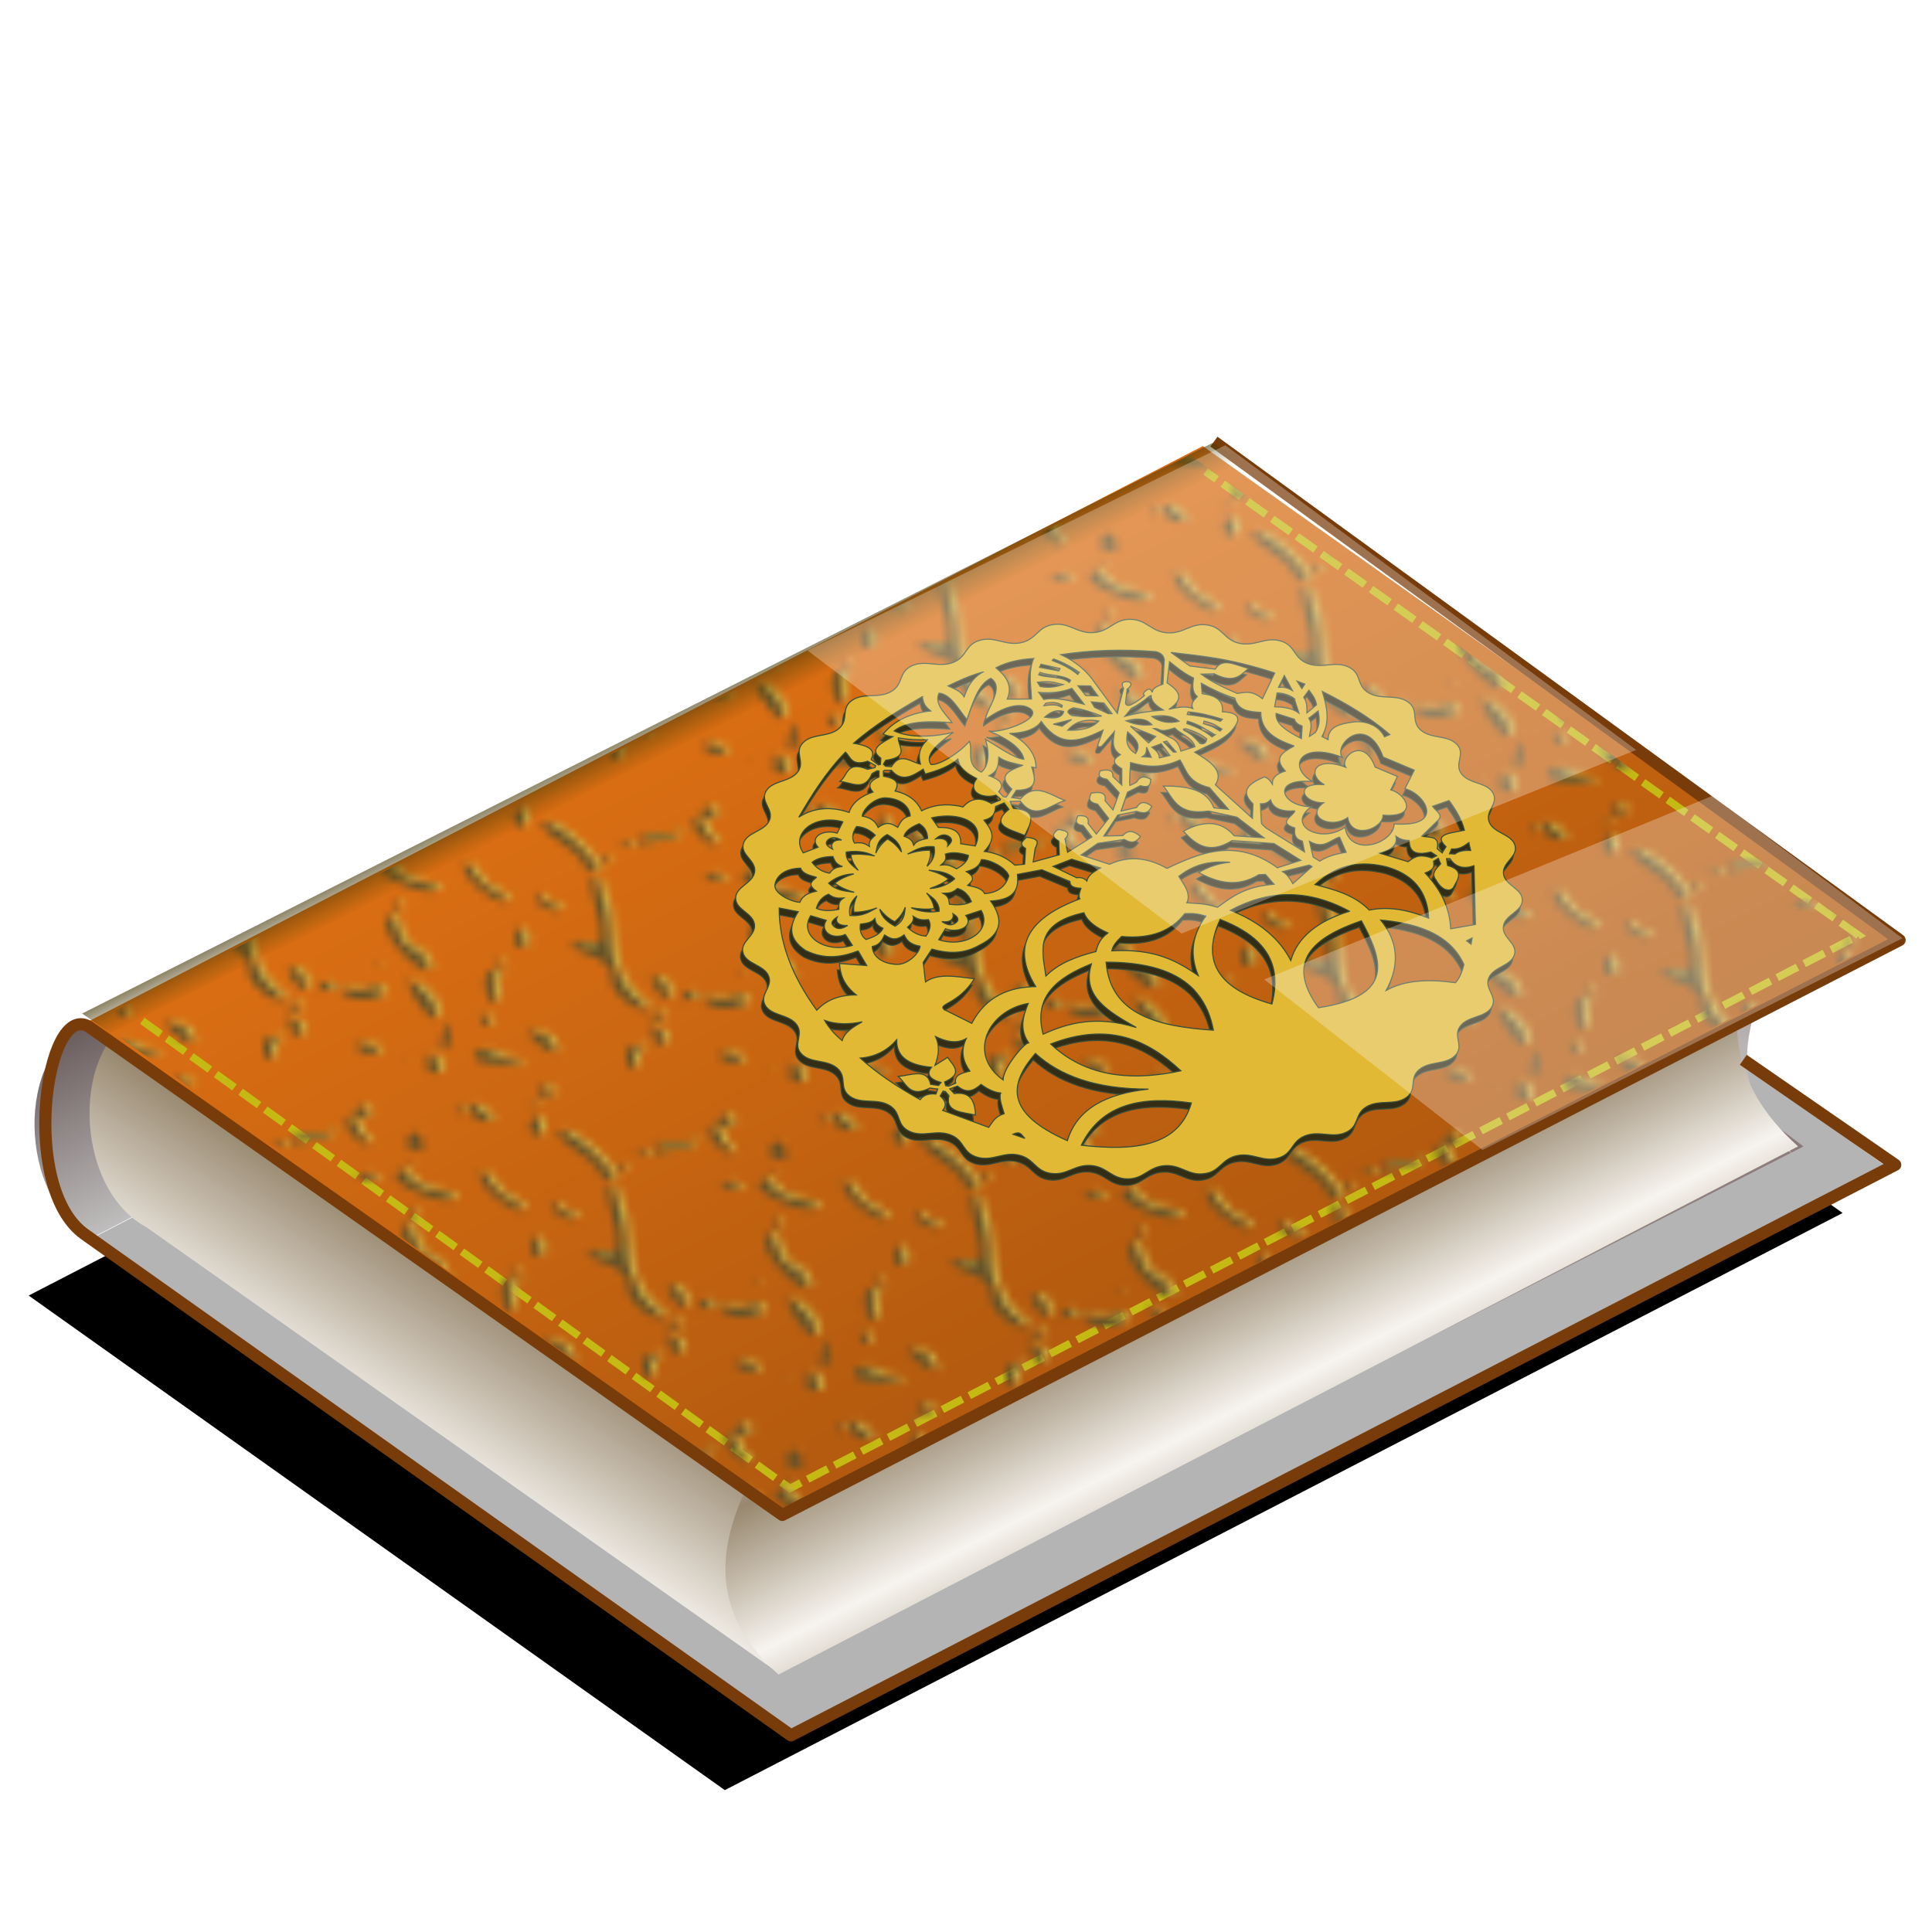 <?xml version="1.0" encoding="UTF-8" standalone="no"?>
<!-- Created with Inkscape (http://www.inkscape.org/) -->

<svg
   xmlns:dc="http://purl.org/dc/elements/1.1/"
   xmlns:cc="http://creativecommons.org/ns#"
   xmlns:rdf="http://www.w3.org/1999/02/22-rdf-syntax-ns#"
   xmlns:svg="http://www.w3.org/2000/svg"
   xmlns="http://www.w3.org/2000/svg"
   xmlns:xlink="http://www.w3.org/1999/xlink"
   xmlns:sodipodi="http://sodipodi.sourceforge.net/DTD/sodipodi-0.dtd"
   xmlns:inkscape="http://www.inkscape.org/namespaces/inkscape"
   width="255"
   height="255"
   viewBox="0 0 67.469 67.469"
   version="1.1"
   id="svg8"
   inkscape:version="0.92.5 (2060ec1f9f, 2020-04-08)"
   sodipodi:docname="package_office_dictionary.svg">
  <defs
     id="defs2">
    <linearGradient
       inkscape:collect="always"
       id="linearGradient1804">
      <stop
         id="stop1800"
         stop-color="#3f340e"
         stop-opacity="1" />
      <stop
         offset="1"
         id="stop1802"
         stop-color="#554101"
         stop-opacity="0" />
    </linearGradient>
    <linearGradient
       inkscape:collect="always"
       id="linearGradient1588">
      <stop
         id="stop1584"
         stop-color="#da6e13"
         stop-opacity="1" />
      <stop
         offset="1"
         id="stop1586"
         stop-color="#b25a0f"
         stop-opacity="1" />
    </linearGradient>
    <pattern
       inkscape:collect="always"
       xlink:href="#pattern979"
       id="pattern1582"
       patternTransform="matrix(0.265,0,0,0.272,-14.058,241.115)" />
    <linearGradient
       id="linearGradient1717"
       inkscape:collect="always">
      <stop
         id="stop1713"
         stop-color="#f7f4ef"
         stop-opacity="1" />
      <stop
         id="stop1715"
         offset="1"
         stop-color="#98886f"
         stop-opacity="1" />
    </linearGradient>
    <pattern
       inkscape:collect="always"
       xlink:href="#pattern979"
       id="pattern1711"
       patternTransform="matrix(0.143,-0.166,0.284,0.244,239.62,231.647)" />
    <clipPath
       clipPathUnits="userSpaceOnUse"
       id="clipPath2059">
      <path
         d="m -10.1,231.685 c 3.559,2.506 4.832,-0.585 2.965,-3.064 -3.182,-4.225 -6.444,-9.84 -12.355,-15.913 -2.595,-2.669 -11.861,-7.808 -11.861,-7.808 0,0 -0.115,-2.188 -0.099,-3.064 0.011,-0.582 -0.566,-0.564 -0.89,-0.297 -0.782,0.645 -2.471,2.57 -2.471,2.57 l -1.68,-0.099 -1.087,-1.581 c -0.297,-0.411 -0.636,-0.346 -0.89,0 -0.545,1.85 -0.879,3.885 -3.459,3.954 l 4.448,3.954 c 7.766,1.553 15.579,5.585 20.262,14.332 0,0 4.526,5.194 7.116,7.018 z"
         id="path2061"
         sodipodi:nodetypes="csscsscccccccs"
         inkscape:connector-curvature="0"
         stroke-dasharray="none"
         stroke-opacity="1"
         fill="#ffffff"
         fill-rule="evenodd"
         stroke="none"
         stroke-linejoin="miter"
         fill-opacity="1"
         stroke-linecap="butt"
         stroke-width="0.048"
         stroke-miterlimit="4" />
    </clipPath>
    <clipPath
       id="clipPath2059-5"
       clipPathUnits="userSpaceOnUse">
      <path
         stroke-miterlimit="4"
         stroke-width="0.048"
         stroke-linecap="butt"
         fill-opacity="1"
         stroke-linejoin="miter"
         stroke="none"
         fill-rule="evenodd"
         fill="#ffffff"
         stroke-opacity="1"
         stroke-dasharray="none"
         inkscape:connector-curvature="0"
         sodipodi:nodetypes="csscsscccccccs"
         id="path2061-3"
         d="m -10.1,231.685 c 3.559,2.506 4.832,-0.585 2.965,-3.064 -3.182,-4.225 -6.444,-9.84 -12.355,-15.913 -2.595,-2.669 -11.861,-7.808 -11.861,-7.808 0,0 -0.115,-2.188 -0.099,-3.064 0.011,-0.582 -0.566,-0.564 -0.89,-0.297 -0.782,0.645 -2.471,2.57 -2.471,2.57 l -1.68,-0.099 -1.087,-1.581 c -0.297,-0.411 -0.636,-0.346 -0.89,0 -0.545,1.85 -0.879,3.885 -3.459,3.954 l 4.448,3.954 c 7.766,1.553 15.579,5.585 20.262,14.332 0,0 4.526,5.194 7.116,7.018 z" />
    </clipPath>
    <clipPath
       id="clipPath">
      <path
         fill-opacity="0.95"
         stroke="none"
         fill="#1b1b1b"
         sodipodi:nodetypes="csssscc"
         inkscape:connector-curvature="0"
         id="rect5264"
         d="m -515.73,435.564 v 5.838 c 0,9.743 -7.844,17.587 -17.587,17.587 h -135.051 c -9.743,0 -17.587,-7.844 -17.587,-17.587 v -5.838 z" />
    </clipPath>
    <clipPath
       clipPathUnits="userSpaceOnUse"
       id="clipPath2059-7">
      <path
         d="m -10.1,231.685 c 3.559,2.506 4.832,-0.585 2.965,-3.064 -3.182,-4.225 -6.444,-9.84 -12.355,-15.913 -2.595,-2.669 -11.861,-7.808 -11.861,-7.808 0,0 -0.115,-2.188 -0.099,-3.064 0.011,-0.582 -0.566,-0.564 -0.89,-0.297 -0.782,0.645 -2.471,2.57 -2.471,2.57 l -1.68,-0.099 -1.087,-1.581 c -0.297,-0.411 -0.636,-0.346 -0.89,0 -0.545,1.85 -0.879,3.885 -3.459,3.954 l 4.448,3.954 c 7.766,1.553 15.579,5.585 20.262,14.332 0,0 4.526,5.194 7.116,7.018 z"
         id="path2061-5"
         sodipodi:nodetypes="csscsscccccccs"
         inkscape:connector-curvature="0"
         stroke-dasharray="none"
         stroke-opacity="1"
         fill="#ffffff"
         fill-rule="evenodd"
         stroke="none"
         stroke-linejoin="miter"
         fill-opacity="1"
         stroke-linecap="butt"
         stroke-width="0.048"
         stroke-miterlimit="4" />
    </clipPath>
    <clipPath
       clipPathUnits="userSpaceOnUse"
       id="clipPath1162">
      <path
         stroke-miterlimit="4"
         stroke-width="0.071"
         stroke-linecap="round"
         fill-opacity="0.347"
         stroke-linejoin="round"
         stroke="none"
         fill="#000000"
         stroke-opacity="1"
         stroke-dasharray="none"
         inkscape:connector-curvature="0"
         d="m -65.65,239.846 c -9.358,0 -16.952,7.594 -16.952,16.952 0,9.358 7.594,16.941 16.952,16.941 0.292,0 0.579,-0.008 0.868,-0.022 2.123,-0.108 4.148,-0.606 5.995,-1.424 l 2.67,3.971 c -0.226,0.495 -0.245,0.964 -0.011,1.313 l 15.673,23.326 c 0.495,0.737 1.944,0.632 3.248,-0.245 1.304,-0.876 1.964,-2.177 1.468,-2.914 L -51.423,274.417 c -0.233,-0.347 -0.683,-0.499 -1.224,-0.478 l -2.558,-3.804 c 3.96,-3.1 6.507,-7.92 6.507,-13.337 0,-9.358 -7.594,-16.952 -16.952,-16.952 z m 0,2.581 c 7.929,0 14.371,6.442 14.371,14.371 0,7.929 -6.442,14.36 -14.371,14.36 -7.929,0 -14.349,-6.431 -14.349,-14.36 0,-0.248 -0.001,-0.489 0.011,-0.734 0.384,-7.586 6.657,-13.637 14.338,-13.637 z"
         id="path1164" />
    </clipPath>
    <linearGradient
       inkscape:collect="always"
       id="linearGradient2851">
      <stop
         id="stop2853"
         stop-color="#ccc"
         stop-opacity="1" />
      <stop
         offset="1"
         id="stop2855"
         stop-color="#8c7979"
         stop-opacity="1" />
    </linearGradient>
    <linearGradient
       id="linearGradient2839"
       inkscape:collect="always">
      <stop
         id="stop2841"
         stop-color="#ccc"
         stop-opacity="1" />
      <stop
         id="stop2843"
         offset="1"
         stop-color="#2e1717"
         stop-opacity="1" />
    </linearGradient>
    <linearGradient
       gradientUnits="userSpaceOnUse"
       y2="98"
       x2="64.38"
       y1="141.07"
       x1="85.41"
       id="linearGradient2845"
       xlink:href="#linearGradient2839"
       inkscape:collect="always"
       gradientTransform="matrix(0.265,0,0,0.265,0.497,226.801)" />
    <linearGradient
       gradientTransform="matrix(0.265,0,0,0.265,2.418,226.417)"
       y2="190.67"
       x2="68.55"
       y1="210.27"
       x1="55.887"
       gradientUnits="userSpaceOnUse"
       id="linearGradient2849"
       xlink:href="#linearGradient1717"
       inkscape:collect="always" />
    <linearGradient
       gradientUnits="userSpaceOnUse"
       y2="162.84"
       x2="236.66"
       y1="162.84"
       x1="15.47"
       id="linearGradient2865"
       xlink:href="#linearGradient2851"
       inkscape:collect="always"
       gradientTransform="matrix(0.265,0,0,0.265,0.497,226.801)" />
    <linearGradient
       y2="183.17"
       x2="72.12"
       y1="210.27"
       x1="55.887"
       gradientTransform="matrix(0.265,0,0,0.265,37.757,208.235)"
       gradientUnits="userSpaceOnUse"
       id="linearGradient2869"
       xlink:href="#linearGradient2851"
       inkscape:collect="always" />
    <linearGradient
       spreadMethod="reflect"
       gradientUnits="userSpaceOnUse"
       y2="169.84"
       x2="172.53"
       y1="186.03"
       x1="180.76"
       id="linearGradient2879"
       xlink:href="#linearGradient1717"
       inkscape:collect="always"
       gradientTransform="matrix(0.265,0,0,0.265,0.497,226.801)" />
    <pattern
       patternUnits="userSpaceOnUse"
       width="47.927"
       height="38.1"
       patternTransform="matrix(0.265,0,0,0.265,-14.058,241.115)"
       id="pattern979">
      <g
         id="g977"
         transform="matrix(2.069,0,0,2.069,51.167,-468.603)">
        <path
           d="m -18.595,226.539 c -1.242,0.952 1.598,0.737 0,0 z m -0.828,1.051 c -0.39,0.767 0.618,0.117 0,0 z m -3.95,0.159 c -0.453,1.196 2.831,1.608 0.325,0.16 z m -0.637,0.287 c -0.849,0.424 0.619,0.533 0,0 z m 16.914,0.032 c -1.708,1.107 1.543,0.731 0,0 z m -12.072,0.319 c -1.297,1.253 0.99,1.914 0,0 z m 11.339,0.382 c -1.321,0.655 2.519,2.883 0.51,0.956 -0.168,-0.318 -0.186,-0.736 -0.51,-0.956 z m -9.97,0.478 c -0.163,0.869 2.284,1.398 2.676,2.771 2.093,1.123 -1.01,-2.55 -2.676,-2.771 z m 8.664,0.287 c -0.523,0.756 -3.064,0.083 -2.379,0.955 0.608,-0.284 2.586,-0.213 2.379,-0.955 z m 5.351,0 c -0.492,0.251 0.526,0.074 0,0 z m -8.823,0.924 c -1.072,0.645 1.681,-0.052 0,0 z m -1.21,0.764 c -0.909,0.411 0.591,0.539 0,0 z m 9.683,0.064 c -0.304,0.398 0.26,0.508 0,0 z m -18.952,0.478 c -0.317,0.088 0.258,0.232 0,0 z m 0.159,0.159 c -0.265,1.747 4.775,3.424 1.624,1.465 -0.885,-0.127 -0.843,-1.225 -1.624,-1.465 z m 18.379,0 c -2.398,0.534 3.59,2.602 2.93,1.465 -1.206,-0.401 -2.342,-0.194 -2.93,-1.465 z m -2.644,0.255 c -1.494,0.597 2.506,0.54 0,0 z m -7.549,0.223 c -0.593,1.278 1.817,5.143 -1.036,4.189 -2.127,0.47 2.468,0.504 1.896,2.181 0.091,1.636 3.714,2.705 1.179,0.86 -1.434,-1.712 -1.005,-3.425 -1.306,-5.256 -0.345,-0.565 -0.235,-1.539 -0.733,-1.975 z m -3.695,1.274 c -0.405,1.12 3.174,1.396 0.476,0.424 l -0.221,-0.201 -0.255,-0.223 z m 14.27,0.605 c -0.481,0.791 0.68,0.843 0,0 z m -0.382,0.892 c -1.734,1.068 3.809,5.359 1.714,2.256 -1.453,-0.349 -1.225,-1.388 -1.714,-2.256 z m -15.13,0.541 c -0.853,1.967 1.2,1.522 0,0 z m 14.843,0.956 c -0.314,0.128 0.242,0.191 0,0 z m -16.149,1.115 c -0.749,0.317 0.72,0.976 0,0 z m 15.194,0.35 c -0.331,0.433 0.699,-0.018 0,0 z m -15.576,0.255 c -1.658,0.693 0.686,3.606 -0.153,0.956 0.227,-0.274 0.361,-0.617 0.153,-0.956 z m 10.034,0.191 c 0.182,1.177 1.751,2.091 0.733,0.255 -0.276,0.001 -0.447,-0.334 -0.733,-0.255 z m 7.645,0.541 c -0.025,0.69 1.046,2.245 1.613,2.359 0.177,-1.174 -0.778,-1.785 -1.613,-2.359 z m -5.67,0.35 c -0.182,1.119 1.895,-0.108 0,0 z m 3.472,0 c -0.305,1.05 -3.774,-0.373 -1.561,0.796 0.561,0.313 2.948,0.076 1.561,-0.796 z m -3.631,0.414 c -0.376,0.043 -0.04,0.296 0,0 z m -2.007,0.956 c 0.406,0.822 1.599,-0.326 0,3e-5 z m -10.83,0.223 c -0.25,0.997 1.292,1.062 0.064,0.064 z m 10.957,0.478 c -0.34,1.816 1.772,1.311 0,0 z m -7.836,0.51 c -0.493,0.391 2.578,2.418 1.019,0.346 -0.335,-0.129 -0.703,-0.164 -1.019,-0.346 z m 6.625,0.733 c -1.305,0.267 0.046,2.904 -0.012,0.373 0.219,-0.172 0.86,-0.325 0.012,-0.373 z m 5.606,0.255 c -0.835,1.034 2.594,0.695 0.478,0.127 -0.108,0.305 -0.312,-0.34 -0.478,-0.127 z m -15.385,0.223 c -2.473,1.341 5.23,0.868 1.309,0.503 -0.449,-0.13 -0.873,-0.403 -1.309,-0.503 z m 4.65,0.319 c -0.159,0.243 0.247,0.184 0,0 z m 15.162,0 c -0.844,1.997 1.582,1.316 0,0 z m -1.816,0.478 c -0.333,0.196 0.333,0.196 0,0 z"
           id="path973"
           inkscape:connector-curvature="0"
           sodipodi:nodetypes="cccccccccccccccccccccccccccccccccccccccccccccccccccccccccccccccccccccccccccccccccccccccccccccccccccccccccc"
           fill="#cbab44"
           fill-opacity="1"
           stroke-width="0.265" />
        <path
           d="m -19.049,226.665 c -1.242,0.952 1.598,0.737 0,0 z m -0.828,1.051 c -0.39,0.767 0.618,0.117 0,0 z m -3.95,0.159 c -0.453,1.196 2.831,1.608 0.325,0.16 z m -0.637,0.287 c -0.849,0.424 0.619,0.533 0,0 z m 16.914,0.032 c -1.708,1.107 1.543,0.731 0,0 z m -12.072,0.319 c -1.297,1.253 0.99,1.914 0,0 z m 11.339,0.382 c -1.321,0.655 2.519,2.883 0.51,0.956 -0.168,-0.318 -0.186,-0.736 -0.51,-0.956 z m -9.97,0.478 c -0.163,0.869 2.284,1.398 2.676,2.771 2.093,1.123 -1.01,-2.55 -2.676,-2.771 z m 8.664,0.287 c -0.523,0.756 -3.064,0.083 -2.379,0.955 0.608,-0.284 2.586,-0.213 2.379,-0.955 z m 5.351,0 c -1.815,1.479 1.943,1.586 0,0 z m -8.823,0.924 c -1.072,0.645 1.681,-0.052 0,0 z m -1.21,0.764 c -0.909,0.411 0.591,0.539 0,0 z m 9.683,0.064 c -0.304,0.398 0.26,0.508 0,0 z m -18.952,0.478 c -0.317,0.088 0.258,0.232 0,0 z m 0.159,0.159 c -0.265,1.747 4.775,3.424 1.624,1.465 -0.885,-0.127 -0.843,-1.225 -1.624,-1.465 z m 18.379,0 c -2.398,0.534 3.59,2.602 2.93,1.465 -1.206,-0.401 -2.342,-0.194 -2.93,-1.465 z m -2.644,0.255 c -1.494,0.597 2.506,0.54 0,0 z m -7.549,0.223 c -0.593,1.278 1.817,5.143 -1.036,4.189 -2.127,0.47 2.468,0.504 1.896,2.181 0.091,1.636 3.714,2.705 1.179,0.86 -1.434,-1.712 -1.005,-3.425 -1.306,-5.256 -0.345,-0.565 -0.235,-1.539 -0.733,-1.975 z m -3.695,1.274 c -0.405,1.12 3.174,1.396 0.476,0.424 l -0.221,-0.201 -0.255,-0.223 z m 14.27,0.605 c -0.481,0.791 0.68,0.843 0,0 z m -0.382,0.892 c -1.734,1.068 3.809,5.359 1.714,2.256 -1.453,-0.349 -1.225,-1.388 -1.714,-2.256 z m -15.13,0.541 c -0.853,1.967 1.2,1.522 0,0 z m 14.843,0.956 c -0.314,0.128 0.242,0.191 0,0 z m -16.149,1.115 c -0.749,0.317 0.72,0.976 0,0 z m 15.194,0.35 c -0.331,0.433 0.699,-0.018 0,0 z m -15.576,0.255 c -1.658,0.693 0.686,3.607 -0.153,0.956 0.227,-0.274 0.361,-0.617 0.153,-0.956 z m 10.034,0.191 c 0.182,1.177 1.751,2.091 0.733,0.255 -0.276,0.001 -0.447,-0.334 -0.733,-0.255 z m 7.645,0.541 c -0.025,0.69 1.046,2.245 1.613,2.359 0.177,-1.174 -0.778,-1.785 -1.613,-2.359 z m -5.67,0.35 c -0.182,1.119 1.895,-0.108 0,0 z m 3.472,0 c -0.305,1.05 -3.774,-0.373 -1.561,0.796 0.561,0.313 2.948,0.076 1.561,-0.796 z m -3.631,0.414 c -0.376,0.043 -0.04,0.296 0,0 z m -2.007,0.956 c 0.406,0.822 1.599,-0.326 0,7e-5 z m -10.83,0.223 c -0.25,0.997 1.292,1.062 0.064,0.064 z m 10.957,0.478 c -0.379,1.849 1.786,1.198 0,0 z m 10.256,0.096 c -1.409,1.719 0.106,2.805 0,0 z m -18.092,0.414 c -0.493,0.391 2.578,2.418 1.019,0.346 -0.335,-0.129 -0.703,-0.164 -1.019,-0.346 z m 6.625,0.733 c -1.305,0.267 0.046,2.904 -0.012,0.373 0.219,-0.172 0.86,-0.325 0.012,-0.373 z m 5.606,0.255 c -0.835,1.034 2.594,0.695 0.478,0.127 -0.108,0.305 -0.312,-0.34 -0.478,-0.127 z m -15.385,0.223 c -2.473,1.341 5.23,0.868 1.309,0.503 -0.449,-0.13 -0.873,-0.403 -1.309,-0.503 z m 4.65,0.319 c -0.159,0.243 0.247,0.184 0,0 z m 15.162,0 c -0.844,1.997 1.582,1.316 0,0 z m -1.816,0.478 c -0.333,0.196 0.333,0.196 0,0 z"
           id="path975"
           inkscape:connector-curvature="0"
           sodipodi:nodetypes="cccccccccccccccccccccccccccccccccccccccccccccccccccccccccccccccccccccccccccccccccccccccccccccccccccccccccccc"
           fill="#655228"
           fill-opacity="1"
           stroke-width="0.265" />
      </g>
    </pattern>
    <linearGradient
       inkscape:collect="always"
       xlink:href="#linearGradient1588"
       id="linearGradient1590"
       x1="266.85"
       y1="219.34"
       x2="296.68"
       y2="219.34"
       gradientUnits="userSpaceOnUse" />
    <clipPath
       id="clipPath2059-75"
       clipPathUnits="userSpaceOnUse">
      <path
         stroke-miterlimit="4"
         stroke-width="0.048"
         stroke-linecap="butt"
         fill-opacity="1"
         stroke-linejoin="miter"
         stroke="none"
         fill-rule="evenodd"
         fill="#ffffff"
         stroke-opacity="1"
         stroke-dasharray="none"
         inkscape:connector-curvature="0"
         sodipodi:nodetypes="csscsscccccccs"
         id="path2061-35"
         d="m -10.1,231.685 c 3.559,2.506 4.832,-0.585 2.965,-3.064 -3.182,-4.225 -6.444,-9.84 -12.355,-15.913 -2.595,-2.669 -11.861,-7.808 -11.861,-7.808 0,0 -0.115,-2.188 -0.099,-3.064 0.011,-0.582 -0.566,-0.564 -0.89,-0.297 -0.782,0.645 -2.471,2.57 -2.471,2.57 l -1.68,-0.099 -1.087,-1.581 c -0.297,-0.411 -0.636,-0.346 -0.89,0 -0.545,1.85 -0.879,3.885 -3.459,3.954 l 4.448,3.954 c 7.766,1.553 15.579,5.585 20.262,14.332 0,0 4.526,5.194 7.116,7.018 z" />
    </clipPath>
    <clipPath
       clipPathUnits="userSpaceOnUse"
       id="clipPath2059-5-6">
      <path
         d="m -10.1,231.685 c 3.559,2.506 4.832,-0.585 2.965,-3.064 -3.182,-4.225 -6.444,-9.84 -12.355,-15.913 -2.595,-2.669 -11.861,-7.808 -11.861,-7.808 0,0 -0.115,-2.188 -0.099,-3.064 0.011,-0.582 -0.566,-0.564 -0.89,-0.297 -0.782,0.645 -2.471,2.57 -2.471,2.57 l -1.68,-0.099 -1.087,-1.581 c -0.297,-0.411 -0.636,-0.346 -0.89,0 -0.545,1.85 -0.879,3.885 -3.459,3.954 l 4.448,3.954 c 7.766,1.553 15.579,5.585 20.262,14.332 0,0 4.526,5.194 7.116,7.018 z"
         id="path2061-3-2"
         sodipodi:nodetypes="csscsscccccccs"
         inkscape:connector-curvature="0"
         stroke-dasharray="none"
         stroke-opacity="1"
         fill="#ffffff"
         fill-rule="evenodd"
         stroke="none"
         stroke-linejoin="miter"
         fill-opacity="1"
         stroke-linecap="butt"
         stroke-width="0.048"
         stroke-miterlimit="4" />
    </clipPath>
    <clipPath
       id="clipPath-9">
      <path
         d="m -515.73,435.564 v 5.838 c 0,9.743 -7.844,17.587 -17.587,17.587 h -135.051 c -9.743,0 -17.587,-7.844 -17.587,-17.587 v -5.838 z"
         id="rect5264-1"
         inkscape:connector-curvature="0"
         sodipodi:nodetypes="csssscc"
         fill="#1b1b1b"
         stroke="none"
         fill-opacity="0.95" />
    </clipPath>
    <clipPath
       id="clipPath2059-7-2"
       clipPathUnits="userSpaceOnUse">
      <path
         stroke-miterlimit="4"
         stroke-width="0.048"
         stroke-linecap="butt"
         fill-opacity="1"
         stroke-linejoin="miter"
         stroke="none"
         fill-rule="evenodd"
         fill="#ffffff"
         stroke-opacity="1"
         stroke-dasharray="none"
         inkscape:connector-curvature="0"
         sodipodi:nodetypes="csscsscccccccs"
         id="path2061-5-7"
         d="m -10.1,231.685 c 3.559,2.506 4.832,-0.585 2.965,-3.064 -3.182,-4.225 -6.444,-9.84 -12.355,-15.913 -2.595,-2.669 -11.861,-7.808 -11.861,-7.808 0,0 -0.115,-2.188 -0.099,-3.064 0.011,-0.582 -0.566,-0.564 -0.89,-0.297 -0.782,0.645 -2.471,2.57 -2.471,2.57 l -1.68,-0.099 -1.087,-1.581 c -0.297,-0.411 -0.636,-0.346 -0.89,0 -0.545,1.85 -0.879,3.885 -3.459,3.954 l 4.448,3.954 c 7.766,1.553 15.579,5.585 20.262,14.332 0,0 4.526,5.194 7.116,7.018 z" />
    </clipPath>
    <clipPath
       id="clipPath1162-0"
       clipPathUnits="userSpaceOnUse">
      <path
         id="path1164-9"
         d="m -65.65,239.846 c -9.358,0 -16.952,7.594 -16.952,16.952 0,9.358 7.594,16.941 16.952,16.941 0.292,0 0.579,-0.008 0.868,-0.022 2.123,-0.108 4.148,-0.606 5.995,-1.424 l 2.67,3.971 c -0.226,0.495 -0.245,0.964 -0.011,1.313 l 15.673,23.326 c 0.495,0.737 1.944,0.632 3.248,-0.245 1.304,-0.876 1.964,-2.177 1.468,-2.914 L -51.423,274.417 c -0.233,-0.347 -0.683,-0.499 -1.224,-0.478 l -2.558,-3.804 c 3.96,-3.1 6.507,-7.92 6.507,-13.337 0,-9.358 -7.594,-16.952 -16.952,-16.952 z m 0,2.581 c 7.929,0 14.371,6.442 14.371,14.371 0,7.929 -6.442,14.36 -14.371,14.36 -7.929,0 -14.349,-6.431 -14.349,-14.36 0,-0.248 -0.001,-0.489 0.011,-0.734 0.384,-7.586 6.657,-13.637 14.338,-13.637 z"
         inkscape:connector-curvature="0"
         stroke-dasharray="none"
         stroke-opacity="1"
         fill="#000000"
         stroke="none"
         stroke-linejoin="round"
         fill-opacity="0.347"
         stroke-linecap="round"
         stroke-width="0.071"
         stroke-miterlimit="4" />
    </clipPath>
    <linearGradient
       inkscape:collect="always"
       xlink:href="#linearGradient1804"
       id="linearGradient1806"
       x1="23.816"
       y1="253.49"
       x2="24.66"
       y2="255.15"
       gradientUnits="userSpaceOnUse" />
    <filter
       inkscape:collect="always"
       style="color-interpolation-filters:sRGB"
       id="filter890"
       x="-0.018"
       width="1.036"
       y="-0.03"
       height="1.061">
      <feGaussianBlur
         inkscape:collect="always"
         stdDeviation="0.534"
         id="feGaussianBlur892" />
    </filter>
  </defs>
  <sodipodi:namedview
     id="base"
     pagecolor="#ff0000"
     bordercolor="#666666"
     borderopacity="1.0"
     inkscape:pageopacity="0"
     inkscape:pageshadow="2"
     inkscape:zoom="3.5058824"
     inkscape:cx="127.5"
     inkscape:cy="127.5"
     inkscape:document-units="px"
     inkscape:current-layer="layer1"
     showgrid="false"
     inkscape:snap-to-guides="false"
     inkscape:snap-grids="false"
     inkscape:snap-others="false"
     inkscape:object-nodes="false"
     inkscape:snap-nodes="false"
     inkscape:snap-global="false"
     inkscape:window-width="1920"
     inkscape:window-height="1056"
     inkscape:window-x="0"
     inkscape:window-y="0"
     inkscape:window-maximized="1"
     units="px"
     showguides="false" />
  <g
     inkscape:label="Layer 1"
     inkscape:groupmode="layer"
     id="layer1"
     transform="translate(0,-229.531)">
    <rect
       transform="matrix(0.815,0.579,-0.889,0.459,-1.887,0.302)"
       y="205.887"
       x="276.02"
       height="43.909"
       width="29.83"
       id="rect884"
       style="opacity:1;fill:#000000;fill-opacity:1;stroke:none;stroke-width:0.265;filter:url(#filter890)" />
    <rect
       id="rect2833"
       width="29.936"
       height="43.35"
       x="274.49"
       y="204.91"
       transform="matrix(0.815,0.579,-0.889,0.459,0,0)"
       stroke-dasharray="none"
       stroke-opacity="1"
       fill="#b4b4b4"
       stroke="none"
       fill-opacity="1"
       stroke-width="0"
       stroke-miterlimit="4" />
    <path
       d="m 3.058,265.341 c -2.527,0.917 -2.454,6.041 0.128,7.426 L 42.11,252.665 c -2.251,-2.267 -1.763,-4.181 -0.64,-6.786 z"
       id="path2837"
       sodipodi:nodetypes="ccccc"
       inkscape:connector-curvature="0"
       stroke-dasharray="none"
       stroke-opacity="1"
       fill="url(#linearGradient2845)"
       fill-rule="evenodd"
       stroke="none"
       stroke-linejoin="miter"
       fill-opacity="1"
       stroke-linecap="butt"
       stroke-width="0"
       stroke-miterlimit="4" />
    <path
       d="M 27.13,287.876 62.981,269.566 39.678,252.025 4.723,271.743 Z"
       id="path2857"
       sodipodi:nodetypes="ccccc"
       inkscape:connector-curvature="0"
       stroke-opacity="1"
       fill="url(#linearGradient2865)"
       fill-rule="evenodd"
       stroke="none"
       stroke-linejoin="miter"
       fill-opacity="1"
       stroke-linecap="butt"
       stroke-width="0.265" />
    <path
       sodipodi:nodetypes="ccccc"
       id="path2847"
       d="m 4.979,264.957 c -2.527,0.917 -2.454,6.041 0.128,7.426 l 22.151,15.621 c -2.251,-2.267 -1.763,-4.181 -0.64,-6.786 z"
       inkscape:connector-curvature="0"
       stroke-dasharray="none"
       stroke-opacity="1"
       fill="url(#linearGradient2849)"
       fill-rule="evenodd"
       stroke="none"
       stroke-linejoin="miter"
       fill-opacity="1"
       stroke-linecap="butt"
       stroke-width="0"
       stroke-miterlimit="4" />
    <path
       d="m 40.318,246.775 c -2.527,0.917 -2.454,6.041 0.128,7.426 l 22.151,15.621 c -2.251,-2.267 -1.763,-4.181 -0.64,-6.786 z"
       id="path2867"
       sodipodi:nodetypes="ccccc"
       inkscape:connector-curvature="0"
       stroke-dasharray="none"
       stroke-opacity="1"
       fill="url(#linearGradient2869)"
       fill-rule="evenodd"
       stroke="none"
       stroke-linejoin="miter"
       fill-opacity="1"
       stroke-linecap="butt"
       stroke-width="0"
       stroke-miterlimit="4" />
    <path
       inkscape:connector-curvature="0"
       d="m 27.188,288.009 c -2.76,-2.475 -1.994,-5.084 -0.571,-7.559 l 34.315,-17.67 c -0.431,2.305 -0.705,4.48 1.859,6.785 z"
       id="path2871"
       sodipodi:nodetypes="ccccc"
       fill="url(#linearGradient2879)"
       fill-rule="evenodd"
       stroke="none"
       fill-opacity="1"
       stroke-width="0.265" />
    <rect
       transform="matrix(0.815,0.579,-0.889,0.459,0,0)"
       y="197.39"
       x="266.85"
       height="43.909"
       width="29.83"
       id="rect2835"
       fill="url(#linearGradient1590)"
       stroke="none"
       fill-opacity="1"
       stroke-width="0.265" />
    <path
       d="m 4.969,265.179 22.616,16.33 37.326,-19.311 -22.81,-16.2"
       id="path3779"
       inkscape:connector-curvature="0"
       stroke-dasharray="0.794 0.265"
       stroke-opacity="1"
       fill="none"
       stroke="#c5b914"
       stroke-linejoin="miter"
       stroke-linecap="butt"
       stroke-width="0.265"
       stroke-dashoffset="0"
       stroke-miterlimit="4" />
    <g
       id="g971"
       transform="matrix(0.547,0,0,0.547,-0.52,105.791)">
      <path
         d="m -18.595,226.539 c -1.242,0.952 1.598,0.737 0,0 z m -0.828,1.051 c -0.39,0.767 0.618,0.117 0,0 z m -3.95,0.159 c -0.453,1.196 2.831,1.608 0.325,0.16 z m -0.637,0.287 c -0.849,0.424 0.619,0.533 0,0 z m 16.914,0.032 c -1.708,1.107 1.543,0.731 0,0 z m -12.072,0.319 c -1.297,1.253 0.99,1.914 0,0 z m 11.339,0.382 c -1.321,0.655 2.519,2.883 0.51,0.956 -0.168,-0.318 -0.186,-0.736 -0.51,-0.956 z m -9.97,0.478 c -0.163,0.869 2.284,1.398 2.676,2.771 2.093,1.123 -1.01,-2.55 -2.676,-2.771 z m 8.664,0.287 c -0.523,0.756 -3.064,0.083 -2.379,0.955 0.608,-0.284 2.586,-0.213 2.379,-0.955 z m 5.351,0 c -0.492,0.251 0.526,0.074 0,0 z m -8.823,0.924 c -1.072,0.645 1.681,-0.052 0,0 z m -1.21,0.764 c -0.909,0.411 0.591,0.539 0,0 z m 9.683,0.064 c -0.304,0.398 0.26,0.508 0,0 z m -18.952,0.478 c -0.317,0.088 0.258,0.232 0,0 z m 0.159,0.159 c -0.265,1.747 4.775,3.424 1.624,1.465 -0.885,-0.127 -0.843,-1.225 -1.624,-1.465 z m 18.379,0 c -2.398,0.534 3.59,2.602 2.93,1.465 -1.206,-0.401 -2.342,-0.194 -2.93,-1.465 z m -2.644,0.255 c -1.494,0.597 2.506,0.54 0,0 z m -7.549,0.223 c -0.593,1.278 1.817,5.143 -1.036,4.189 -2.127,0.47 2.468,0.504 1.896,2.181 0.091,1.636 3.714,2.705 1.179,0.86 -1.434,-1.712 -1.005,-3.425 -1.306,-5.256 -0.345,-0.565 -0.235,-1.539 -0.733,-1.975 z m -3.695,1.274 c -0.405,1.12 3.174,1.396 0.476,0.424 l -0.221,-0.201 -0.255,-0.223 z m 14.27,0.605 c -0.481,0.791 0.68,0.843 0,0 z m -0.382,0.892 c -1.734,1.068 3.809,5.359 1.714,2.256 -1.453,-0.349 -1.225,-1.388 -1.714,-2.256 z m -15.13,0.541 c -0.853,1.967 1.2,1.522 0,0 z m 14.843,0.956 c -0.314,0.128 0.242,0.191 0,0 z m -16.149,1.115 c -0.749,0.317 0.72,0.976 0,0 z m 15.194,0.35 c -0.331,0.433 0.699,-0.018 0,0 z m -15.576,0.255 c -1.658,0.693 0.686,3.606 -0.153,0.956 0.227,-0.274 0.361,-0.617 0.153,-0.956 z m 10.034,0.191 c 0.182,1.177 1.751,2.091 0.733,0.255 -0.276,0.001 -0.447,-0.334 -0.733,-0.255 z m 7.645,0.541 c -0.025,0.69 1.046,2.245 1.613,2.359 0.177,-1.174 -0.778,-1.785 -1.613,-2.359 z m -5.67,0.35 c -0.182,1.119 1.895,-0.108 0,0 z m 3.472,0 c -0.305,1.05 -3.774,-0.373 -1.561,0.796 0.561,0.313 2.948,0.076 1.561,-0.796 z m -3.631,0.414 c -0.376,0.043 -0.04,0.296 0,0 z m -2.007,0.956 c 0.406,0.822 1.599,-0.326 0,3e-5 z m -10.83,0.223 c -0.25,0.997 1.292,1.062 0.064,0.064 z m 10.957,0.478 c -0.34,1.816 1.772,1.311 0,0 z m -7.836,0.51 c -0.493,0.391 2.578,2.418 1.019,0.346 -0.335,-0.129 -0.703,-0.164 -1.019,-0.346 z m 6.625,0.733 c -1.305,0.267 0.046,2.904 -0.012,0.373 0.219,-0.172 0.86,-0.325 0.012,-0.373 z m 5.606,0.255 c -0.835,1.034 2.594,0.695 0.478,0.127 -0.108,0.305 -0.312,-0.34 -0.478,-0.127 z m -15.385,0.223 c -2.473,1.341 5.23,0.868 1.309,0.503 -0.449,-0.13 -0.873,-0.403 -1.309,-0.503 z m 4.65,0.319 c -0.159,0.243 0.247,0.184 0,0 z m 15.162,0 c -0.844,1.997 1.582,1.316 0,0 z m -1.816,0.478 c -0.333,0.196 0.333,0.196 0,0 z"
         id="path3802"
         inkscape:connector-curvature="0"
         sodipodi:nodetypes="cccccccccccccccccccccccccccccccccccccccccccccccccccccccccccccccccccccccccccccccccccccccccccccccccccccccccc"
         fill="#cbab44"
         fill-opacity="1"
         stroke-width="0.265" />
      <path
         d="m -19.049,226.665 c -1.242,0.952 1.598,0.737 0,0 z m -0.828,1.051 c -0.39,0.767 0.618,0.117 0,0 z m -3.95,0.159 c -0.453,1.196 2.831,1.608 0.325,0.16 z m -0.637,0.287 c -0.849,0.424 0.619,0.533 0,0 z m 16.914,0.032 c -1.708,1.107 1.543,0.731 0,0 z m -12.072,0.319 c -1.297,1.253 0.99,1.914 0,0 z m 11.339,0.382 c -1.321,0.655 2.519,2.883 0.51,0.956 -0.168,-0.318 -0.186,-0.736 -0.51,-0.956 z m -9.97,0.478 c -0.163,0.869 2.284,1.398 2.676,2.771 2.093,1.123 -1.01,-2.55 -2.676,-2.771 z m 8.664,0.287 c -0.523,0.756 -3.064,0.083 -2.379,0.955 0.608,-0.284 2.586,-0.213 2.379,-0.955 z m 5.351,0 c -1.815,1.479 1.943,1.586 0,0 z m -8.823,0.924 c -1.072,0.645 1.681,-0.052 0,0 z m -1.21,0.764 c -0.909,0.411 0.591,0.539 0,0 z m 9.683,0.064 c -0.304,0.398 0.26,0.508 0,0 z m -18.952,0.478 c -0.317,0.088 0.258,0.232 0,0 z m 0.159,0.159 c -0.265,1.747 4.775,3.424 1.624,1.465 -0.885,-0.127 -0.843,-1.225 -1.624,-1.465 z m 18.379,0 c -2.398,0.534 3.59,2.602 2.93,1.465 -1.206,-0.401 -2.342,-0.194 -2.93,-1.465 z m -2.644,0.255 c -1.494,0.597 2.506,0.54 0,0 z m -7.549,0.223 c -0.593,1.278 1.817,5.143 -1.036,4.189 -2.127,0.47 2.468,0.504 1.896,2.181 0.091,1.636 3.714,2.705 1.179,0.86 -1.434,-1.712 -1.005,-3.425 -1.306,-5.256 -0.345,-0.565 -0.235,-1.539 -0.733,-1.975 z m -3.695,1.274 c -0.405,1.12 3.174,1.396 0.476,0.424 l -0.221,-0.201 -0.255,-0.223 z m 14.27,0.605 c -0.481,0.791 0.68,0.843 0,0 z m -0.382,0.892 c -1.734,1.068 3.809,5.359 1.714,2.256 -1.453,-0.349 -1.225,-1.388 -1.714,-2.256 z m -15.13,0.541 c -0.853,1.967 1.2,1.522 0,0 z m 14.843,0.956 c -0.314,0.128 0.242,0.191 0,0 z m -16.149,1.115 c -0.749,0.317 0.72,0.976 0,0 z m 15.194,0.35 c -0.331,0.433 0.699,-0.018 0,0 z m -15.576,0.255 c -1.658,0.693 0.686,3.607 -0.153,0.956 0.227,-0.274 0.361,-0.617 0.153,-0.956 z m 10.034,0.191 c 0.182,1.177 1.751,2.091 0.733,0.255 -0.276,0.001 -0.447,-0.334 -0.733,-0.255 z m 7.645,0.541 c -0.025,0.69 1.046,2.245 1.613,2.359 0.177,-1.174 -0.778,-1.785 -1.613,-2.359 z m -5.67,0.35 c -0.182,1.119 1.895,-0.108 0,0 z m 3.472,0 c -0.305,1.05 -3.774,-0.373 -1.561,0.796 0.561,0.313 2.948,0.076 1.561,-0.796 z m -3.631,0.414 c -0.376,0.043 -0.04,0.296 0,0 z m -2.007,0.956 c 0.406,0.822 1.599,-0.326 0,7e-5 z m -10.83,0.223 c -0.25,0.997 1.292,1.062 0.064,0.064 z m 10.957,0.478 c -0.379,1.849 1.786,1.198 0,0 z m 10.256,0.096 c -1.409,1.719 0.106,2.805 0,0 z m -18.092,0.414 c -0.493,0.391 2.578,2.418 1.019,0.346 -0.335,-0.129 -0.703,-0.164 -1.019,-0.346 z m 6.625,0.733 c -1.305,0.267 0.046,2.904 -0.012,0.373 0.219,-0.172 0.86,-0.325 0.012,-0.373 z m 5.606,0.255 c -0.835,1.034 2.594,0.695 0.478,0.127 -0.108,0.305 -0.312,-0.34 -0.478,-0.127 z m -15.385,0.223 c -2.473,1.341 5.23,0.868 1.309,0.503 -0.449,-0.13 -0.873,-0.403 -1.309,-0.503 z m 4.65,0.319 c -0.159,0.243 0.247,0.184 0,0 z m 15.162,0 c -0.844,1.997 1.582,1.316 0,0 z m -1.816,0.478 c -0.333,0.196 0.333,0.196 0,0 z"
         id="path3054"
         inkscape:connector-curvature="0"
         sodipodi:nodetypes="cccccccccccccccccccccccccccccccccccccccccccccccccccccccccccccccccccccccccccccccccccccccccccccccccccccccccccc"
         fill="#655228"
         fill-opacity="1"
         stroke-width="0.265" />
    </g>
    <rect
       width="12.681"
       height="10.08"
       x="-14.06"
       y="241.12"
       id="rect984"
       fill="url(#pattern1582)"
       stroke="none" />
    <rect
       id="rect1709"
       width="29.412"
       height="42.995"
       x="266.95"
       y="197.97"
       transform="matrix(0.815,0.579,-0.889,0.459,0,0)"
       fill="url(#pattern1711)"
       stroke="none"
       fill-opacity="1"
       stroke-width="0.265" />
    <rect
       id="rect1592"
       width="29.83"
       height="43.909"
       x="266.85"
       y="197.39"
       transform="matrix(0.815,0.579,-0.889,0.459,0,0)"
       opacity="0.557"
       fill="url(#linearGradient1590)"
       stroke="none"
       fill-opacity="1"
       stroke-width="0.265" />
    <path
       inkscape:connector-curvature="0"
       d="m 50.8,255.753 c -0.317,-0.34 -0.9,-0.184 -1.262,-0.501 -0.363,-0.317 -0.037,-0.69 -0.442,-0.98 -0.404,-0.29 -0.937,-0.061 -1.379,-0.321 -0.442,-0.26 -0.219,-0.672 -0.695,-0.9 -0.476,-0.228 -0.931,0.07 -1.436,-0.124 -0.505,-0.194 -0.408,-0.628 -0.938,-0.786 -0.53,-0.158 -0.893,0.201 -1.442,0.081 -0.549,-0.12 -0.568,-0.56 -1.13,-0.641 -0.563,-0.081 -0.822,0.316 -1.393,0.275 -0.571,-0.041 -0.716,-0.471 -1.29,-0.472 -0.574,-0.001 -0.711,0.425 -1.282,0.464 -0.571,0.039 -0.834,-0.36 -1.397,-0.282 -0.563,0.078 -0.584,0.518 -1.134,0.635 -0.55,0.117 -0.91,-0.238 -1.441,-0.083 -0.531,0.155 -0.431,0.584 -0.938,0.775 -0.507,0.191 -0.961,-0.107 -1.44,0.118 -0.478,0.226 -0.272,0.638 -0.717,0.896 -0.445,0.258 -0.963,0.023 -1.37,0.311 -0.407,0.288 -0.086,0.667 -0.452,0.981 -0.366,0.315 -0.939,0.161 -1.26,0.5 -0.321,0.339 0.093,0.657 -0.179,1.016 -0.272,0.36 -0.883,0.29 -1.104,0.667 -0.222,0.377 0.282,0.636 0.114,1.026 -0.169,0.39 -0.794,0.407 -0.908,0.808 -0.114,0.4 0.452,0.581 0.394,0.987 -0.058,0.406 -0.662,0.51 -0.664,0.918 -0.002,0.408 0.602,0.511 0.657,0.918 0.054,0.407 -0.511,0.588 -0.401,0.989 0.11,0.401 0.727,0.416 0.892,0.807 0.165,0.391 -0.334,0.648 -0.116,1.026 0.218,0.378 0.826,0.312 1.095,0.673 0.269,0.361 -0.151,0.684 0.167,1.024 0.317,0.34 0.892,0.188 1.255,0.504 0.363,0.317 0.037,0.69 0.442,0.98 0.404,0.29 0.932,0.056 1.374,0.316 0.442,0.26 0.224,0.677 0.7,0.905 0.476,0.228 0.931,-0.07 1.436,0.124 0.505,0.194 0.403,0.623 0.933,0.78 0.53,0.158 0.898,-0.195 1.447,-0.075 0.549,0.12 0.568,0.56 1.13,0.641 0.563,0.081 0.822,-0.316 1.393,-0.275 0.571,0.041 0.711,0.465 1.285,0.467 0.574,10e-4 0.724,-0.423 1.295,-0.462 0.571,-0.039 0.821,0.358 1.385,0.28 0.563,-0.078 0.589,-0.512 1.139,-0.629 0.55,-0.117 0.91,0.238 1.441,0.083 0.531,-0.155 0.439,-0.588 0.946,-0.779 0.507,-0.191 0.949,0.105 1.427,-0.12 0.478,-0.226 0.272,-0.638 0.717,-0.896 0.445,-0.258 0.97,-0.027 1.377,-0.314 0.407,-0.288 0.084,-0.658 0.449,-0.973 0.366,-0.315 0.947,-0.164 1.267,-0.503 0.321,-0.339 -0.098,-0.662 0.174,-1.022 0.272,-0.36 0.875,-0.287 1.097,-0.664 0.222,-0.377 -0.269,-0.634 -0.101,-1.024 0.169,-0.39 0.781,-0.409 0.895,-0.81 0.114,-0.4 -0.445,-0.585 -0.386,-0.991 0.058,-0.406 0.659,-0.501 0.661,-0.909 0.002,-0.408 -0.603,-0.511 -0.657,-0.918 -0.054,-0.407 0.512,-0.588 0.402,-0.989 -0.11,-0.401 -0.732,-0.421 -0.897,-0.812 -0.165,-0.391 0.342,-0.651 0.124,-1.029 -0.218,-0.378 -0.829,-0.303 -1.097,-0.664 -0.269,-0.361 0.158,-0.687 -0.159,-1.028 z m -2.339,-0.344 -0.187,0.08 c -0.233,-0.464 -0.754,-0.565 -1.093,-0.518 -0.459,0.063 -0.88,0.16 -0.879,0.616 l -0.212,-0.11 c 0.298,-0.521 0.169,-1.049 0.011,-1.574 0.833,0.416 1.633,0.883 2.36,1.506 z m 2.066,2.305 c 0.244,0.325 0.444,0.667 0.538,1.036 -0.451,0.101 -1.122,0.12 -0.644,0.575 l -0.135,0.219 -0.173,-0.151 c 0.106,-0.479 -0.29,-0.372 -0.538,-0.438 l 0.545,-0.528 c 0.241,-0.209 -0.054,-0.346 -0.169,-0.511 z m -1.215,-1.063 -0.327,0.651 c 0.709,0.165 1.439,1.359 -0.375,1.226 -0.005,0.678 -1.536,1.208 -1.716,0.117 -0.843,0.596 -2.086,-0.063 -1.173,-0.719 -1.038,0.017 -1.458,-1.006 0.04,-0.876 -0.88,-0.49 -0.464,-1.428 1.037,-0.847 -0.319,-0.461 0.856,-1.559 1.428,-0.009 z m 1.904,2.533 0.067,0.271 c -0.213,-0.008 -0.408,0.013 -0.548,0.126 l -0.194,-0.009 0.074,-0.167 c 0.278,0.02 0.437,-0.104 0.602,-0.221 z m -2.489,-2.311 -0.78,-0.328 c -0.411,-1.115 -1.257,-0.325 -1.028,0.007 -1.08,-0.417 -1.379,0.257 -0.746,0.609 -1.078,-0.094 -0.776,0.642 -0.029,0.63 -0.656,0.471 0.237,0.946 0.844,0.517 0.13,0.785 1.231,0.404 1.235,-0.084 1.305,0.096 0.779,-0.763 0.269,-0.882 z m 2.672,3.118 0.05,2.05 -0.864,0.15 c -0.038,-0.768 -0.37,-1.401 -0.894,-1.948 0.38,-0.134 0.301,-0.274 0.295,-0.411 l 0.167,-0.102 0.082,0.194 c -0.154,0.17 -0.348,0.328 -0.167,0.56 0.082,0.138 0.163,0.248 0.301,0.324 0.094,0.029 0.189,0.067 0.301,-0.041 0.158,-0.296 0.421,-0.611 -0.195,-0.785 l -0.037,-0.239 0.119,-10e-4 c 0.199,0.304 0.487,0.371 0.842,0.248 z m -5.908,-6.344 -0.104,0.158 -0.168,-0.263 z m 0.143,0.212 c 0.117,0.165 0.214,0.253 0.267,0.511 l -0.337,0.283 c 0.002,-0.19 0.009,-0.381 -0.113,-0.545 z m 0.324,0.725 c 0.044,0.247 0.072,0.495 -0.097,0.752 l -0.21,0.138 c 0.026,-0.211 0.126,-0.422 -0.022,-0.634 z m -1.183,-1.237 0.283,0.527 c -0.254,-0.149 -0.356,-0.114 -0.487,-0.113 z m -0.335,-0.091 -0.429,0.901 c -0.4,-0.317 -0.623,-0.213 -0.88,-0.184 -0.449,-0.194 -0.888,-0.394 -1.259,-0.673 l 0.457,-0.013 c 0.699,0.358 0.918,0.047 1.198,-0.191 -0.419,-0.084 -0.901,-0.412 -1.164,0.028 l -0.888,-0.11 -0.659,-0.474 c 1.036,0.129 1.967,0.183 3.624,0.717 z m 0.682,0.898 0.164,0.505 c -0.255,-0.186 -0.554,-0.21 -0.849,-0.221 l 0.086,-0.483 c 0.245,0.008 0.461,0.092 0.6,0.199 z m 4.971,5.488 -0.167,0.079 c -0.487,-0.169 -0.641,-0.002 -0.831,0.127 l -0.986,-0.297 c 0.391,-0.108 0.635,-0.278 0.563,-0.591 0.111,0.074 0.227,0.143 0.464,0.147 -0.005,0.477 0.334,0.504 0.758,0.404 z m -4.693,-4.532 -0.028,0.44 c -0.527,-0.262 -0.926,-0.54 -0.884,-0.881 l 0.638,0.205 c 0.029,0.085 0.075,0.169 0.274,0.236 z m -0.279,0.698 c -0.366,0.201 -0.761,0.392 -0.31,0.876 -0.316,0.091 -0.469,0.242 -0.454,0.462 -0.063,-0.087 -0.077,-0.178 -0.274,-0.259 -0.534,0.22 -0.881,0.484 -0.401,0.942 l -0.02,0.507 -1.294,-1.169 c 0.317,-0.493 -0.191,-0.822 -0.724,-1.143 0.549,-0.285 1.204,-0.471 1.472,-1.011 0.105,-0.235 -0.034,-0.378 -0.503,-0.4 0.042,-0.398 -0.245,-0.576 -0.706,-0.63 l -0.033,-0.365 c 0.392,0.217 0.789,0.405 1.171,0.52 0.121,0.45 0.517,0.471 0.909,0.496 0.005,0.684 0.549,0.958 1.168,1.174 z m 6.212,6.705 -0.036,0.219 -0.156,-0.121 z m -2.025,-1.956 c 0.033,0.033 0.064,0.067 0.093,0.101 0.267,0.314 0.396,0.708 0.416,1.163 -0.734,-0.301 -1.433,-0.418 -2.074,-0.282 -0.534,-0.539 -1.217,-0.712 -1.899,-0.892 0.862,-0.776 1.681,-0.813 2.49,-0.62 0.425,0.118 0.743,0.3 0.974,0.53 z m 1.305,2.249 c 0.038,0.038 0.074,0.078 0.109,0.119 0.13,0.152 0.237,0.32 0.326,0.515 -0.061,0.222 -0.128,0.444 -0.294,0.635 -0.919,-0.127 -1.757,-0.104 -2.423,0.27 0.471,-0.866 0.438,-1.688 -0.189,-2.458 1.025,0.093 1.902,0.346 2.471,0.919 z m -9.005,-9.368 c -0.04,0.235 -0.069,0.483 0.131,0.645 -0.112,0.119 -0.249,0.227 -0.159,0.416 -0.27,-0.101 -0.553,-0.032 -0.836,0.028 0.582,-0.381 0.333,-0.662 -0.064,-0.925 l 0.087,-0.74 c 0.242,0.192 0.461,0.389 0.84,0.575 z m 5.097,5.553 0.23,0.529 c -0.337,0.053 -0.659,0.137 -0.923,0.31 l -0.229,-0.141 -0.131,-0.552 c 0.507,0.294 0.722,-0.053 1.053,-0.146 z m -4.089,-4.117 -0.074,0.073 c -0.407,-0.149 -0.782,-0.187 -1.16,-0.238 l 0.033,-0.093 c 0.402,0.028 0.8,0.136 1.201,0.258 z m -2.109,-2.245 c 0.043,0.046 0.06,0.097 0.075,0.151 l -0.045,0.868 c -0.197,0.064 -0.361,0.139 -0.377,0.286 -0.068,-0.17 -0.157,-0.114 -0.245,-0.04 -0.047,0.048 -0.091,0.098 -0.023,0.151 -0.153,0.133 -0.309,0.239 -0.466,0.32 -0.083,0.033 -0.159,0.045 -0.197,-0.047 l 0.056,-0.492 c 0.201,-0.137 0.153,-0.255 0.017,-0.264 -0.108,-0.007 -0.272,0.009 -0.14,0.237 l -0.152,0.576 -0.065,0.294 -0.785,-1.067 c -0.256,-0.375 -0.611,-0.718 -1.189,-0.986 1.06,-0.158 2.165,-0.198 3.321,-0.103 0.106,0.029 0.174,0.069 0.216,0.115 z m 2.09,2.589 -0.066,0.07 c -0.36,-0.219 -0.219,-0.137 -0.582,-0.262 l 0.026,-0.09 c 0.442,0.124 0.4,0.157 0.622,0.282 z m 2.546,2.855 c -0.065,0.201 -0.626,0.398 -5.32e-4,0.598 -0.022,0.191 -0.02,0.377 0.263,0.459 l 0.076,0.376 -1.339,-0.83 c -0.074,-0.069 -0.163,-0.128 -0.17,-0.207 l -0.032,-0.645 c 0.153,0.013 0.263,-0.041 0.354,-0.136 0.084,0.288 0.36,0.418 0.849,0.385 z m -2.786,-2.657 -0.107,0.073 c -0.246,-0.204 -0.548,-0.352 -0.879,-0.464 l 0.018,-0.086 c 0.402,0.111 0.667,0.305 0.967,0.477 z m -0.291,0.145 c -0.025,0.15 -0.11,0.194 -0.236,0.157 -0.149,-0.171 -0.306,-0.34 -0.531,-0.441 -0.114,-0.074 -0.018,-0.066 0.054,-0.072 0.465,0.153 0.571,0.251 0.713,0.356 z m -0.966,-0.617 c -0.381,0.095 -0.688,0.017 -0.951,-0.166 0.343,-0.049 0.675,-0.057 0.951,0.166 z m 4.642,5.076 -0.67,0.595 c -0.097,-0.174 -0.199,-0.331 -0.359,-0.421 l 0.933,-0.229 z m 1.725,1.891 c 0.731,1.35 1.205,2.629 -1.5,3.036 -1.173,-1.623 -0.182,-2.455 1.5,-3.036 z m -7.345,-7.865 c 0.013,0.258 0.23,0.376 0.427,0.506 -0.481,0.037 -0.929,0.104 -1.344,0.221 l 0.231,-0.28 c 0.256,-0.127 0.434,-0.265 0.603,-0.408 z m 1.418,1.584 c 0.053,0.059 0.092,0.124 0.113,0.203 l -0.491,0.153 c -0.052,-0.207 -0.135,-0.395 -0.412,-0.49 l -0.539,-0.298 c 0.264,-0.017 0.141,0.178 0.735,-0.02 0.165,0.17 0.434,0.275 0.593,0.451 z m 5.509,5.949 c -1.108,0.341 -1.813,0.903 -2.049,1.717 -0.376,-0.726 -1.045,-1.329 -2.107,-1.75 1.319,-0.71 2.695,-0.76 4.156,0.032 z m -1.698,-1.779 -0.817,0.26 c -1.43,-1.036 -2.648,-0.55 -3.855,0.021 -0.647,-0.365 -1.313,-0.463 -2.009,-0.142 l -0.991,-0.326 0.583,-0.406 0.932,-0.136 c 0.281,0.175 0.431,0.069 0.556,-0.106 -0.213,-0.181 -0.421,-0.257 -0.616,-0.029 l -0.662,0.016 0.486,-0.733 0.655,-0.13 c 0.411,0.136 0.448,-0.044 0.536,-0.175 -0.218,-0.17 -0.402,-0.191 -0.53,0.04 l -0.548,0.126 0.228,-0.659 0.453,-0.229 c 0.338,0.104 0.341,-0.066 0.365,-0.218 -0.28,-0.163 -0.412,-0.056 -0.508,0.099 0,0 -0.185,0.097 -0.223,0.113 -0.037,0.016 0.019,-0.801 0.019,-0.801 0.5,0.14 1.026,0.229 1.727,-0.091 0.231,0.359 0.265,0.778 1.03,0.967 l 0.663,0.76 -0.51,-0.055 c -0.256,-0.657 -0.968,-0.763 -1.766,-0.761 0.36,0.419 0.466,1.035 1.576,0.874 l 0.996,0.214 0.943,0.721 -1.037,-0.071 c -0.446,-0.517 -1.042,-0.562 -1.774,-0.159 0.423,0.466 0.89,0.829 1.7,0.326 l 1.461,0.104 z M 40.152,255.065 c -0.285,0.032 -0.578,0.007 -0.901,-0.135 0.385,-0.1 0.702,-0.09 0.901,0.135 z m 0.52,0.571 0.324,0.383 -0.093,0.005 -0.344,-0.358 z m -0.388,-0.159 -0.249,0.226 -0.633,-0.587 z m 0.191,0.252 0.303,0.409 -0.366,0.087 c -6.75e-4,-0.172 -0.136,-0.273 -0.261,-0.374 z m -2.861,-2.49 -0.053,0.072 c -0.274,-0.231 -0.577,-0.369 -0.891,-0.489 l 0.048,-0.054 c 0.337,0.121 0.635,0.28 0.896,0.471 z m 0.396,0.473 0.256,0.346 -0.424,-0.01 -0.276,-0.344 z m 6.109,6.583 0.296,0.342 c -1.03,0.079 -1.479,0.45 -1.971,0.803 -0.496,-0.148 -0.751,-0.129 -1.072,-0.155 0.153,-0.32 -0.087,-0.62 -0.281,-0.924 0.624,-0.49 1.208,-0.529 1.79,-0.493 -0.382,0.036 -0.751,0.149 -1.095,0.36 0.658,0.354 1.345,0.537 2.1,0.075 z m -4.153,-4.444 0.162,0.351 -0.31,-0.017 c 0.171,-0.106 0.132,-0.221 0.148,-0.334 z m -1.489,-1.543 0.281,0.372 -0.131,-3.4e-4 -0.476,-0.219 -0.115,-0.194 z m 1.019,1.187 c 0.019,0.021 0.038,0.042 0.055,0.063 0.117,0.14 0.176,0.296 0.03,0.514 -0.345,-0.217 -0.334,-0.482 -0.276,-0.755 0.041,0.04 0.089,0.077 0.131,0.117 0.021,0.02 0.041,0.041 0.06,0.061 z m -2.553,-2.391 -0.043,0.083 -0.674,-0.126 0.051,-0.109 z m 0.369,0.409 -0.048,0.077 c -0.274,-0.231 -0.752,-0.147 -1.067,-0.267 l 0.043,-0.083 c 0.337,0.121 0.81,0.081 1.071,0.272 z m 1.087,1.251 c -0.284,0.029 -0.609,0.038 -1.045,-0.021 -0.229,-0.12 -0.131,-0.201 0.057,-0.267 0.338,0.046 0.663,0.162 0.988,0.288 z m 0.444,0.536 c -0.031,0.288 -0.135,0.589 0.208,0.811 -0.191,0.125 -0.37,0.251 0.05,0.489 l -3.51e-4,0.575 -0.314,-0.302 c 0.018,-0.229 -0.164,-0.259 -0.436,-0.199 -0.095,0.162 -0.021,0.259 0.231,0.295 l 0.429,0.474 -0.218,0.599 -0.276,-0.32 c 0.039,-0.214 -0.056,-0.344 -0.488,-0.267 -0.054,0.148 -0.149,0.305 0.225,0.383 l 0.389,0.5 -0.432,0.545 -0.288,-0.369 c 0.04,-0.19 -0.05,-0.297 -0.357,-0.267 -0.065,0.148 -0.129,0.295 0.185,0.34 l 0.306,0.399 -0.849,0.531 -0.091,-0.462 c 0.223,-0.237 0.023,-0.296 -0.241,-0.329 -0.166,0.119 -0.26,0.245 0.023,0.401 l 0.02,0.48 -0.913,0.251 0.071,-0.476 c 0.072,-0.161 0.198,-0.336 -0.304,-0.385 -0.113,0.119 -0.304,0.232 -0.032,0.388 l -0.033,0.551 -0.339,0.035 c -0.339,-0.315 -0.718,-0.436 -1.071,-0.482 0.478,-0.502 0.219,-0.792 -0.009,-1.09 0.382,-0.099 0.38,-0.291 0.406,-0.479 l 0.299,-0.125 0.165,0.225 c -0.693,0.565 0.049,0.703 0.553,0.912 0.201,-0.42 0.496,-0.874 -0.399,-0.946 l -0.115,-0.241 0.359,-0.013 c 0.524,0.712 1.037,0.128 1.555,-0.018 -0.528,-0.213 -1.057,-0.646 -1.547,-0.056 l -0.308,-0.049 0.158,-0.253 c 0.798,-0.009 0.657,-0.417 0.542,-0.814 l 0.149,0.031 c 0.006,-0.823 -0.926,-1.204 -0.926,-1.204 0,0 0.83,0.012 1.109,-0.419 0.7,0.993 1.426,0.649 2.16,0.304 l -0.189,0.524 c 0.015,0.031 0.004,0.08 0.139,0.044 l 0.424,-0.495 z m -1.487,-1.506 0.431,0.558 c -0.506,-0.131 -1.006,-0.255 -1.411,-0.167 l -0.178,-0.25 c 0.462,0.045 0.835,-0.016 1.157,-0.141 z m 0.941,1.141 c -0.256,0.275 -0.648,0.333 -1.085,0.324 0.241,-0.287 0.591,-0.408 1.085,-0.324 z m -1.246,-1.27 c -0.234,0.074 -0.482,0.127 -0.801,0.066 l -0.095,-0.149 c 0.476,-0.06 0.655,0.027 0.896,0.083 z m -1.033,-0.911 c -0.191,0.485 -0.089,0.947 -0.07,1.415 l -0.848,0.003 c 0.206,-0.484 -0.047,-0.805 -0.396,-1.095 0.402,-0.208 0.844,-0.295 1.315,-0.324 z m 1.009,1.637 -0.026,0.067 c -0.184,-0.118 -0.4,-0.085 -0.621,-0.057 l 0.063,-0.084 c 0.327,-0.066 0.456,0.002 0.583,0.075 z m 0.318,0.495 -0.329,0.233 -0.308,-0.073 z m -0.274,-0.283 c -0.049,0.199 -0.262,0.269 -0.668,0.198 0.186,-0.16 0.387,-0.28 0.668,-0.198 z m 6.786,8.051 c 0.043,0.043 0.083,0.086 0.121,0.13 0.506,0.583 0.562,1.277 0.364,2.034 -1.757,-0.494 -2.527,-1.408 -1.808,-2.954 0.587,0.227 1.022,0.493 1.324,0.79 z m -7.914,-8.113 c 0.335,0.359 -1.193,0.86 -1.497,0.735 0.766,0.317 1.159,0.645 1.235,0.994 -0.338,-0.027 -0.89,-0.433 -1.344,-0.694 0.162,0.526 0.099,0.94 -0.141,1.144 -0.566,-0.26 -0.284,-0.75 -0.417,-1.075 -0.428,0.479 -1.141,0.867 -1.351,0.802 -0.21,-0.338 0.23,-0.712 0.787,-1.116 -0.662,0.163 -1.523,0.205 -2.066,-0.05 0.474,-0.383 1.359,-0.333 2.022,-0.289 -0.147,-0.225 -0.652,-0.642 -0.453,-1.03 0.403,0.034 0.668,0.551 0.974,0.923 0.172,-0.497 0.385,-1.243 0.834,-1.442 0.521,0.339 -0.206,1.13 -0.178,1.437 0.575,-0.419 1.196,-0.628 1.556,-0.373 0.015,0.011 0.028,0.023 0.038,0.034 z m -1.702,-1.315 c -0.421,0.251 -0.531,0.557 -0.648,0.864 -0.125,-0.208 -0.349,-0.281 -0.561,-0.38 0.364,-0.176 0.731,-0.352 1.209,-0.484 z m 7.786,8.527 c -0.526,0.728 -0.532,1.41 -0.258,2.071 -0.718,-0.494 -1.491,-0.95 -3.018,-0.863 0.035,-0.197 0.191,-0.35 0.341,-0.502 1.049,0.098 1.749,-0.209 2.206,-0.797 0.252,-0.016 0.499,0.004 0.729,0.092 z m -6.394,-5.269 c -0.423,0.173 -0.916,0.328 -0.375,0.829 l -0.198,0.28 -0.101,-0.015 -0.161,-0.173 c 0.237,-0.267 0.028,-0.428 -0.333,-0.558 0.346,-0.172 0.321,-0.415 0.337,-0.648 0.249,0.174 0.544,0.215 0.832,0.284 z m 2.719,3.582 c -0.222,0.127 -0.432,0.25 -0.472,0.455 -0.098,-0.108 -0.223,-0.133 -0.355,-0.112 l -0.826,-0.396 c 0.214,-0.082 0.422,-0.163 0.65,-0.252 z m -6.223,-5.978 c 0.048,0.149 0.023,0.283 0.298,0.497 -0.74,0.078 -1.286,0.352 -1.663,0.806 0.089,0.041 0.188,0.074 0.336,0.091 -0.377,0.219 -0.863,0.426 -0.413,0.753 l -0.016,0.217 -0.071,0.018 -0.254,-0.191 c 0.197,-0.379 -0.173,-0.49 -0.613,-0.566 0.708,-0.616 1.535,-1.132 2.397,-1.625 z m 9.496,10.238 c 0.038,0.042 0.073,0.085 0.108,0.128 0.294,0.358 0.474,0.791 0.566,1.279 -1.944,-0.128 -3.598,-0.537 -3.747,-2.375 1.428,-0.001 2.362,0.312 2.95,0.848 0.042,0.038 0.085,0.079 0.123,0.121 z m -6.763,-6.664 -0.01,0.036 -0.304,0.12 c -0.365,-0.22 -0.696,-0.214 -0.993,0.118 -0.537,-0.131 -1.023,-0.082 -1.445,0.136 -0.156,-0.33 -0.433,-0.578 -0.926,-0.69 0.12,-0.22 0.138,-0.422 -0.404,-0.516 l -0.009,-0.174 0.043,-0.036 0.242,0.002 c 0.373,0.436 0.742,0.192 1.109,-0.04 l 0.07,0.169 c 0.43,-0.114 0.832,-0.261 1.141,-0.522 0.059,0.326 0.321,0.528 0.661,0.675 -0.37,0.496 0.254,0.721 0.666,0.587 z m 2.812,3.118 c -0.033,0.118 -0.103,0.224 -0.04,0.368 -1.772,0.658 -2.422,1.643 -1.541,3.062 -0.932,0.019 -1.729,0.333 -2.233,1.284 l -0.937,-0.468 -0.025,-0.004 c 2.81e-4,-0.005 -0.003,-0.009 -0.002,-0.014 -0.243,-0.192 0.51,-0.188 1.056,-1.072 -0.618,-0.071 -1.26,-0.209 -1.707,0.112 l -0.08,-0.685 0.303,-0.461 c 0.543,0.152 1.094,0.188 1.662,-0.138 0.802,-0.391 0.841,-0.919 0.389,-1.542 0.878,-0.048 0.989,-0.452 0.936,-0.93 l 0.854,-0.161 0.98,0.408 c 0.001,0.195 0.179,0.228 0.385,0.238 z m 0.946,1.558 c -0.264,0.18 -0.367,0.407 -0.422,0.649 -0.677,0.171 -1.302,0.405 -1.749,0.854 -0.11,-0.827 -0.461,-1.821 1.329,-2.21 0.115,0.303 0.433,0.527 0.842,0.706 z m -6.298,-6.751 c -0.316,0.278 -0.334,0.562 -0.252,0.856 -0.346,-0.074 -0.699,-0.441 -1.018,0.091 l -0.204,-0.02 -0.073,-0.067 0.079,-0.138 c 0.871,-0.127 0.421,-0.498 0.441,-0.782 0.356,0.06 0.696,0.081 1.027,0.06 z m 1.616,2.982 c 0.157,0.176 0.19,0.421 0.047,0.731 l -0.51,-0.079 c 0.024,-0.472 -0.323,-0.574 -0.782,-0.571 l -0.233,-0.333 c 0.617,-0.141 1.216,-0.042 1.478,0.252 z m 1.125,1.621 c 0.045,0.052 0.074,0.104 0.093,0.158 -0.117,0.357 -0.375,0.585 -0.846,0.616 -0.09,-0.191 -0.348,-0.235 -0.594,-0.287 0.14,-0.136 0.321,-0.263 -0.046,-0.483 0.228,-0.067 0.449,-0.145 0.527,-0.419 0.257,-8.8e-4 0.669,0.189 0.867,0.415 z m 2.978,3.227 c -0.363,1.134 0.611,1.675 1.564,2.222 -1.387,-0.427 -2.364,-0.168 -3.253,0.234 -0.352,-1.344 0.522,-1.989 1.689,-2.457 z m 3.122,3.734 c -2.152,0.458 -3.544,-8.8e-4 -4.547,-0.935 2.015,-0.782 3.385,-0.154 4.547,0.935 z m -7.417,-7.521 c -0.016,0.187 -0.181,0.337 -0.417,0.468 -0.139,-0.065 -0.265,-0.172 -0.547,-0.131 0.111,-0.096 0.213,-0.166 0.156,-0.384 0.258,-0.087 0.547,-0.037 0.808,0.047 z m -0.626,-0.614 c 0.084,0.094 -0.002,0.192 -0.102,0.289 0.043,-0.204 -0.153,-0.303 -0.42,-0.253 0.119,-0.108 0.274,-0.192 0.442,-0.1 0.04,0.022 0.061,0.041 0.08,0.063 z m 8.411,9.258 c -0.446,1.524 -1.992,1.69 -3.845,1.476 0.718,-1.47 2.141,-1.718 3.845,-1.476 z m -11.026,-11.778 -0.026,0.067 -0.26,0.06 c -0.746,-0.311 -0.685,0.233 -0.962,0.421 0.403,0.035 0.859,0.368 1.122,-0.272 l 0.172,-0.097 0.071,0.006 -0.001,0.21 c -0.296,0.123 -0.423,0.28 -0.21,0.526 -0.445,0.149 -0.73,0.383 -0.834,0.711 -0.629,-0.213 -1.22,-0.178 -1.756,0.166 0.457,-0.774 0.925,-1.546 1.63,-2.273 0.183,0.178 0.211,0.499 0.776,0.318 z m 1.066,1.417 c 0.084,0.097 0.134,0.212 0.14,0.338 -0.274,0.052 -0.348,0.228 -0.436,0.399 -0.182,-0.108 -0.352,-0.243 -0.684,0.004 -0.08,-0.166 -0.176,-0.326 -0.556,-0.398 0.018,-0.224 0.422,-0.659 0.839,-0.636 0.321,0.018 0.559,0.131 0.698,0.293 z m 0.585,0.711 c 0.013,0.014 0.029,0.028 0.04,0.043 0.081,0.104 0.12,0.229 0.124,0.369 -0.156,0.041 -0.368,0.052 -0.488,0.238 -0.042,-0.12 -0.057,-0.218 -0.337,-0.315 0.055,-0.2 0.283,-0.337 0.532,-0.437 0.05,0.03 0.093,0.065 0.128,0.103 z m 0.39,0.702 c 0.04,0.232 -0.003,0.463 -0.248,0.684 0.095,-0.206 0.144,-0.395 0.109,-0.564 -0.236,-6.1e-4 -0.5,0.035 -0.788,0.138 0.258,-0.134 0.483,-0.297 0.928,-0.258 z m 0.724,1.119 c -0.208,0.181 -0.479,0.314 -0.873,0.341 0.275,-0.094 0.501,-0.202 0.648,-0.336 -0.163,-0.122 -0.383,-0.228 -0.688,-0.305 0.314,0.04 0.645,0.045 0.912,0.301 z m 6.764,7.346 c -1.432,0.154 -2.487,0.653 -2.834,1.8 -2.23,-0.983 -2.006,-2.009 -1.118,-3.046 0.847,0.768 2.082,1.247 3.952,1.246 z m -6.372,-6.832 c 0.01,0.011 0.019,0.022 0.029,0.033 0.012,0.013 0.03,0.03 0.04,0.043 0.051,0.065 0.086,0.136 0.118,0.209 -0.207,0.115 -0.475,0.129 -0.768,0.09 -0.024,-0.117 0.005,-0.261 -0.225,-0.383 0.174,-0.005 0.317,0.005 0.508,-0.169 0.108,0.033 0.196,0.084 0.267,0.146 0.012,0.01 0.022,0.021 0.031,0.032 z m 0.526,0.591 c 0.397,0.677 -0.493,1.344 -1.482,1.024 l 0.234,-0.382 c 0.472,0.17 1.002,-0.103 0.712,-0.467 z m -2.947,-2.395 c 0.087,0.099 0.145,0.216 0.167,0.356 -0.137,-0.194 -0.296,-0.352 -0.488,-0.454 -0.168,0.118 -0.309,0.278 -0.411,0.496 0.05,-0.224 0.043,-0.457 0.397,-0.653 0.129,0.072 0.248,0.155 0.335,0.254 z m 2.095,2.617 c 0.054,0.065 0.063,0.137 -0.026,0.207 -0.179,0.14 -0.338,0.058 -0.494,-0.039 0.282,0.047 0.436,-0.082 0.388,-0.276 0.053,0.035 0.101,0.069 0.133,0.108 z m -2.843,-2.847 c -0.094,0.097 -0.255,0.19 -0.204,0.391 -0.132,-0.081 -0.217,-0.153 -0.525,-0.118 -0.115,-0.186 -0.051,-0.395 0.074,-0.578 0.262,0.016 0.478,0.134 0.655,0.305 z m 2.094,2.276 c 0.012,0.014 0.017,0.027 0.028,0.041 0.069,0.09 0.114,0.199 0.107,0.338 -0.322,0.049 -0.646,0.031 -0.977,-0.123 0.297,0.049 0.568,0.067 0.8,0.027 -0.02,-0.168 -0.095,-0.348 -0.265,-0.543 0.103,0.084 0.22,0.164 0.307,0.259 z m 3.246,3.597 c -0.19,0.458 -0.318,0.917 0.028,1.392 -0.071,-0.129 -0.92,0.858 -0.905,1.28 -1.255,-0.887 -0.539,-2.422 0.877,-2.672 z m -6.474,-6.342 -0.199,0.396 c -0.486,-0.149 -0.987,0.142 -0.667,0.492 l -0.516,0.196 c -0.455,-0.659 0.367,-1.361 1.381,-1.085 z m 1.092,1.187 c -0.295,-0.053 -0.577,-0.074 -0.81,-0.038 0.015,0.168 0.093,0.349 0.257,0.547 -0.205,-0.174 -0.446,-0.322 -0.421,-0.641 0.323,-0.044 0.648,-0.028 0.974,0.132 z m 1.897,2.229 c 0.116,0.186 0.038,0.393 -0.086,0.576 -0.262,-0.016 -0.47,-0.138 -0.647,-0.309 0.094,-0.098 0.248,-0.186 0.196,-0.388 0.132,0.081 0.23,0.155 0.537,0.12 z m -0.808,-0.435 c -0.034,0.226 -0.015,0.456 -0.354,0.664 -0.269,-0.135 -0.474,-0.315 -0.54,-0.593 0.151,0.188 0.326,0.342 0.525,0.436 0.159,-0.124 0.282,-0.286 0.369,-0.507 z m -2.225,-2.346 c -0.288,-0.016 -0.405,0.133 -0.315,0.319 -0.159,-0.077 -0.292,-0.18 -0.175,-0.306 0.147,-0.158 0.314,-0.092 0.49,-0.013 z m 0.423,1.183 c -0.278,0.088 -0.506,0.194 -0.658,0.325 0.158,0.125 0.376,0.235 0.677,0.318 -0.312,-0.046 -0.637,-0.056 -0.895,-0.317 0.216,-0.177 0.481,-0.308 0.875,-0.326 z m 2.317,2.528 c -0.016,0.224 -0.414,0.654 -0.831,0.632 -0.514,-0.027 -0.823,-0.285 -0.84,-0.622 0.273,-0.053 0.345,-0.233 0.431,-0.405 0.183,0.107 0.354,0.245 0.684,-0.004 0.082,0.165 0.175,0.328 0.556,0.398 z m -2.71,-2.786 c -0.17,0.029 -0.31,0.036 -0.448,0.234 -0.28,-0.041 -0.476,-0.2 -0.614,-0.379 0.17,-0.142 0.43,-0.199 0.728,-0.203 0.057,0.111 0.074,0.261 0.334,0.348 z m 1.187,1.453 c -0.258,0.134 -0.483,0.298 -0.928,0.258 -0.039,-0.232 0.003,-0.463 0.248,-0.684 -0.095,0.206 -0.139,0.401 -0.104,0.569 0.236,7.6e-4 0.494,-0.041 0.783,-0.144 z m -0.052,0.366 c 0.021,0.123 0.023,0.219 0.283,0.34 -0.09,0.193 -0.333,0.313 -0.598,0.39 -0.179,-0.137 -0.224,-0.326 -0.194,-0.538 0.162,-0.027 0.357,-0.019 0.509,-0.193 z m -1.095,-0.72 c -0.213,0.138 -0.158,0.278 -0.166,0.397 -0.287,0.059 -0.563,0.066 -0.785,-0.034 0.058,-0.2 0.174,-0.397 0.424,-0.495 0.214,0.16 0.353,0.14 0.527,0.132 z m -0.943,-0.721 c -0.155,0.128 -0.348,0.244 -0.007,0.485 -0.234,0.054 -0.469,0.119 -0.578,0.388 -0.315,-0.017 -0.911,-0.311 -0.87,-0.607 0.05,-0.365 0.423,-0.581 0.897,-0.585 0.068,0.196 0.319,0.254 0.559,0.319 z m 5.225,5.633 c -0.217,0.462 -0.096,0.815 0.128,1.136 -0.285,0.065 -0.563,0.139 -0.495,0.419 l -0.24,0.105 -0.113,-0.017 -0.035,-0.131 c 0.683,-0.3 0.28,-0.579 0.108,-0.858 l -0.441,0.277 c 0.137,-0.356 0.163,-0.693 0.018,-1.002 0.577,0.281 0.877,0.174 1.07,0.071 z m -4.143,-3.952 c -0.143,0.092 -0.31,0.162 -0.455,0.051 -0.181,-0.139 -0.057,-0.244 0.092,-0.346 -0.09,0.196 0.086,0.314 0.362,0.296 z m 5.34,5.85 c -0.056,0.209 0.057,0.475 0.128,0.724 -0.329,0.1 -0.406,0.299 -0.538,0.478 l -1.61,-0.593 c 0.167,-0.207 0.072,-0.361 -0.086,-0.503 l 0.102,-0.172 0.081,0.017 0.123,0.144 c -0.141,0.585 0.47,0.569 0.923,0.676 -0.009,-0.512 -0.198,-0.827 -0.738,-0.747 l -0.156,-0.168 0.271,-0.096 c 0.339,0.288 0.587,0.143 0.818,-0.059 0.204,0.143 0.413,0.269 0.683,0.3 z m -5.418,-5.534 0.246,0.381 c -0.947,0.292 -1.893,-0.33 -1.457,-1.038 l 0.545,0.163 c -0.232,0.338 0.159,0.705 0.667,0.494 z m 0.447,0.574 0.3,0.511 -0.951,-0.073 c 0.024,0.37 0.131,0.738 0.585,1.099 -0.678,1e-4 -1.08,0.222 -1.381,0.533 -0.887,-1.224 -1.321,-2.412 -1.31,-3.569 l 0.666,0.129 c -0.304,0.467 -0.384,0.928 0.256,1.355 0.696,0.339 1.276,0.225 1.836,0.014 z m 5.717,6.426 c 0.036,0.04 0.068,0.088 0.108,0.121 l -0.418,-0.145 c 0.145,-0.067 0.219,-0.054 0.273,-0.012 0.013,0.011 0.026,0.023 0.038,0.036 z m -3.155,-2.367 c -0.189,0.233 -0.087,0.413 0.333,0.534 l -0.089,0.104 -0.277,-0.04 c -0.116,-0.578 -0.681,-0.316 -1.13,-0.276 0.287,0.253 0.403,0.76 1.099,0.407 l 0.28,0.031 -0.064,0.178 c -0.248,-0.027 -0.435,0.037 -0.549,0.196 -0.793,-0.445 -1.509,-0.921 -2.093,-1.453 0.541,-0.042 0.957,-0.275 1.273,-0.638 -0.017,0.559 0.373,0.886 1.217,0.957 z m -2.423,-1.585 c -0.299,0.174 -0.61,0.346 -0.7,0.656 -0.266,-0.223 -0.469,-0.46 -0.612,-0.706 0.414,0.15 0.86,0.144 1.313,0.05 z"
       id="path3769"
       stroke-dasharray="none"
       stroke-opacity="1"
       fill="#342d16"
       stroke="#384d38"
       fill-opacity="1"
       stroke-width="0.038"
       stroke-miterlimit="4" />
    <g
       id="text3839"
       transform="matrix(0.161,0.173,-0.243,0.114,139.687,200.333)"
       font-family="'Luxi Serif'"
       fill="#342d16"
       text-anchor="start"
       text-align="start"
       stroke="none"
       font-style="normal"
       word-spacing="0"
       line-height="125%"
       fill-opacity="1"
       font-weight="normal"
       font-stretch="normal"
       letter-spacing="0"
       font-variant="normal"
       font-size="28"
       writing-mode="lr-tb" />
    <g
       id="text3847"
       transform="matrix(0.161,0.173,-0.243,0.114,139.687,200.333)"
       font-family="'Luxi Serif'"
       fill="#342d16"
       text-anchor="start"
       text-align="start"
       stroke="none"
       font-style="normal"
       word-spacing="0"
       line-height="125%"
       fill-opacity="1"
       font-weight="bold"
       font-stretch="normal"
       letter-spacing="0"
       font-variant="normal"
       font-size="28"
       writing-mode="lr-tb" />
    <g
       id="text3855"
       transform="matrix(0.161,0.173,-0.243,0.114,139.687,200.333)"
       font-family="'Luxi Serif'"
       fill="#342d16"
       text-anchor="start"
       text-align="start"
       stroke="none"
       font-style="normal"
       word-spacing="0"
       line-height="125%"
       fill-opacity="1"
       font-weight="bold"
       font-stretch="normal"
       letter-spacing="0"
       font-variant="normal"
       font-size="28"
       writing-mode="lr-tb" />
    <path
       id="path1788"
       d="m 50.876,255.527 c -0.317,-0.34 -0.9,-0.184 -1.262,-0.501 -0.363,-0.317 -0.037,-0.69 -0.442,-0.98 -0.404,-0.29 -0.937,-0.061 -1.379,-0.321 -0.442,-0.26 -0.219,-0.672 -0.695,-0.9 -0.476,-0.228 -0.931,0.07 -1.436,-0.124 -0.505,-0.194 -0.408,-0.628 -0.938,-0.786 -0.53,-0.158 -0.893,0.201 -1.442,0.081 -0.549,-0.12 -0.568,-0.56 -1.13,-0.641 -0.563,-0.081 -0.822,0.316 -1.393,0.275 -0.571,-0.041 -0.716,-0.471 -1.29,-0.472 -0.574,-0.001 -0.711,0.425 -1.282,0.464 -0.571,0.039 -0.834,-0.36 -1.397,-0.282 -0.563,0.078 -0.584,0.518 -1.134,0.635 -0.55,0.117 -0.91,-0.238 -1.441,-0.083 -0.531,0.155 -0.431,0.584 -0.938,0.775 -0.507,0.191 -0.961,-0.107 -1.44,0.118 -0.478,0.226 -0.272,0.638 -0.717,0.896 -0.445,0.258 -0.963,0.023 -1.37,0.311 -0.407,0.288 -0.086,0.667 -0.452,0.981 -0.366,0.315 -0.939,0.161 -1.26,0.5 -0.321,0.339 0.093,0.657 -0.179,1.016 -0.272,0.36 -0.883,0.29 -1.104,0.667 -0.222,0.377 0.282,0.636 0.114,1.026 -0.169,0.39 -0.794,0.407 -0.908,0.808 -0.114,0.4 0.452,0.581 0.394,0.987 -0.058,0.406 -0.662,0.51 -0.664,0.918 -0.002,0.408 0.602,0.511 0.657,0.918 0.054,0.407 -0.511,0.588 -0.401,0.989 0.11,0.401 0.727,0.416 0.892,0.807 0.165,0.391 -0.334,0.648 -0.116,1.026 0.218,0.378 0.826,0.312 1.095,0.673 0.269,0.361 -0.151,0.684 0.167,1.024 0.317,0.34 0.892,0.188 1.255,0.504 0.363,0.317 0.037,0.69 0.442,0.98 0.404,0.29 0.932,0.056 1.374,0.316 0.442,0.26 0.224,0.677 0.7,0.905 0.476,0.228 0.931,-0.07 1.436,0.124 0.505,0.194 0.403,0.623 0.933,0.78 0.53,0.158 0.898,-0.195 1.447,-0.075 0.549,0.12 0.568,0.56 1.13,0.641 0.563,0.081 0.822,-0.316 1.393,-0.275 0.571,0.041 0.711,0.465 1.285,0.467 0.574,10e-4 0.724,-0.423 1.295,-0.462 0.571,-0.039 0.821,0.358 1.385,0.28 0.563,-0.078 0.589,-0.512 1.139,-0.629 0.55,-0.117 0.91,0.238 1.441,0.083 0.531,-0.155 0.439,-0.588 0.946,-0.779 0.507,-0.191 0.949,0.105 1.427,-0.12 0.478,-0.226 0.272,-0.638 0.717,-0.896 0.445,-0.258 0.97,-0.027 1.377,-0.314 0.407,-0.288 0.084,-0.658 0.449,-0.973 0.366,-0.315 0.947,-0.164 1.267,-0.503 0.321,-0.339 -0.098,-0.662 0.174,-1.022 0.272,-0.36 0.875,-0.287 1.097,-0.664 0.222,-0.377 -0.269,-0.634 -0.101,-1.024 0.169,-0.39 0.781,-0.409 0.895,-0.81 0.114,-0.4 -0.445,-0.585 -0.386,-0.991 0.058,-0.406 0.659,-0.501 0.661,-0.909 0.002,-0.408 -0.603,-0.511 -0.657,-0.918 -0.054,-0.407 0.512,-0.588 0.402,-0.989 -0.11,-0.401 -0.732,-0.421 -0.897,-0.812 -0.165,-0.391 0.342,-0.651 0.124,-1.029 -0.218,-0.378 -0.829,-0.303 -1.097,-0.664 -0.269,-0.361 0.158,-0.687 -0.159,-1.028 z m -2.339,-0.344 -0.187,0.08 c -0.233,-0.464 -0.754,-0.565 -1.093,-0.518 -0.459,0.063 -0.88,0.16 -0.879,0.616 l -0.212,-0.11 c 0.298,-0.521 0.169,-1.049 0.011,-1.574 0.833,0.416 1.633,0.883 2.36,1.506 z m 2.066,2.305 c 0.244,0.325 0.444,0.667 0.538,1.036 -0.451,0.101 -1.122,0.12 -0.644,0.575 l -0.135,0.219 -0.173,-0.151 c 0.106,-0.479 -0.29,-0.372 -0.538,-0.438 l 0.545,-0.528 c 0.241,-0.209 -0.054,-0.346 -0.169,-0.511 z m -1.215,-1.063 -0.327,0.651 c 0.709,0.165 1.439,1.359 -0.375,1.226 -0.005,0.678 -1.536,1.208 -1.716,0.117 -0.843,0.596 -2.086,-0.063 -1.173,-0.719 -1.038,0.017 -1.458,-1.006 0.04,-0.876 -0.88,-0.49 -0.464,-1.428 1.037,-0.847 -0.319,-0.461 0.856,-1.559 1.428,-0.009 z m 1.904,2.533 0.067,0.271 c -0.213,-0.008 -0.408,0.013 -0.548,0.126 l -0.194,-0.009 0.074,-0.167 c 0.278,0.02 0.437,-0.104 0.602,-0.221 z m -2.489,-2.311 -0.78,-0.328 c -0.411,-1.115 -1.257,-0.325 -1.028,0.007 -1.08,-0.417 -1.379,0.257 -0.746,0.609 -1.078,-0.094 -0.776,0.642 -0.029,0.63 -0.656,0.471 0.237,0.946 0.844,0.517 0.13,0.785 1.231,0.404 1.235,-0.084 1.305,0.096 0.779,-0.763 0.269,-0.882 z m 2.672,3.118 0.05,2.05 -0.864,0.15 c -0.038,-0.768 -0.37,-1.401 -0.894,-1.948 0.38,-0.134 0.301,-0.274 0.295,-0.411 l 0.167,-0.102 0.082,0.194 c -0.154,0.17 -0.348,0.328 -0.167,0.56 0.082,0.138 0.163,0.248 0.301,0.324 0.094,0.029 0.189,0.067 0.301,-0.041 0.158,-0.296 0.421,-0.611 -0.195,-0.785 l -0.037,-0.239 0.119,-10e-4 c 0.199,0.304 0.487,0.371 0.842,0.248 z m -5.908,-6.344 -0.104,0.158 -0.168,-0.263 z m 0.143,0.212 c 0.117,0.165 0.214,0.253 0.267,0.511 l -0.337,0.283 c 0.002,-0.19 0.009,-0.381 -0.113,-0.545 z m 0.324,0.725 c 0.044,0.247 0.072,0.495 -0.097,0.752 l -0.21,0.138 c 0.026,-0.211 0.126,-0.422 -0.022,-0.634 z m -1.183,-1.237 0.283,0.527 c -0.254,-0.149 -0.356,-0.114 -0.487,-0.113 z m -0.335,-0.091 -0.429,0.901 c -0.4,-0.317 -0.623,-0.213 -0.88,-0.184 -0.449,-0.194 -0.888,-0.394 -1.259,-0.673 l 0.457,-0.013 c 0.699,0.358 0.918,0.047 1.198,-0.191 -0.419,-0.084 -0.901,-0.412 -1.164,0.028 l -0.888,-0.11 -0.659,-0.474 c 1.036,0.129 1.967,0.183 3.624,0.717 z m 0.682,0.898 0.164,0.505 c -0.255,-0.186 -0.554,-0.21 -0.849,-0.221 l 0.086,-0.483 c 0.245,0.008 0.461,0.092 0.6,0.199 z m 4.971,5.488 -0.167,0.079 c -0.487,-0.169 -0.641,-0.002 -0.831,0.127 l -0.986,-0.297 c 0.391,-0.108 0.635,-0.278 0.563,-0.591 0.111,0.074 0.227,0.143 0.464,0.147 -0.005,0.477 0.334,0.504 0.758,0.404 z m -4.693,-4.532 -0.028,0.44 c -0.527,-0.262 -0.926,-0.54 -0.884,-0.881 l 0.638,0.205 c 0.029,0.085 0.075,0.169 0.274,0.236 z m -0.279,0.698 c -0.366,0.201 -0.761,0.392 -0.31,0.876 -0.316,0.091 -0.469,0.242 -0.454,0.462 -0.063,-0.087 -0.077,-0.178 -0.274,-0.259 -0.534,0.22 -0.881,0.484 -0.401,0.942 l -0.02,0.507 -1.294,-1.169 c 0.317,-0.493 -0.191,-0.822 -0.724,-1.143 0.549,-0.285 1.204,-0.471 1.472,-1.011 0.105,-0.235 -0.034,-0.378 -0.503,-0.4 0.042,-0.398 -0.245,-0.576 -0.706,-0.63 l -0.033,-0.365 c 0.392,0.217 0.789,0.405 1.171,0.52 0.121,0.45 0.517,0.471 0.909,0.496 0.005,0.684 0.549,0.958 1.168,1.174 z m 6.212,6.705 -0.036,0.219 -0.156,-0.121 z m -2.025,-1.956 c 0.033,0.033 0.064,0.067 0.093,0.101 0.267,0.314 0.396,0.708 0.416,1.163 -0.734,-0.301 -1.433,-0.418 -2.074,-0.282 -0.534,-0.539 -1.217,-0.712 -1.899,-0.892 0.862,-0.776 1.681,-0.813 2.49,-0.62 0.425,0.118 0.743,0.3 0.974,0.53 z m 1.305,2.249 c 0.038,0.038 0.074,0.078 0.109,0.119 0.13,0.152 0.237,0.32 0.326,0.515 -0.061,0.222 -0.128,0.444 -0.294,0.635 -0.919,-0.127 -1.757,-0.104 -2.423,0.27 0.471,-0.866 0.438,-1.688 -0.189,-2.458 1.025,0.093 1.902,0.346 2.471,0.919 z m -9.005,-9.368 c -0.04,0.235 -0.069,0.483 0.131,0.645 -0.112,0.119 -0.249,0.227 -0.159,0.416 -0.27,-0.101 -0.553,-0.032 -0.836,0.028 0.582,-0.381 0.333,-0.662 -0.064,-0.925 l 0.087,-0.74 c 0.242,0.192 0.461,0.389 0.84,0.575 z m 5.097,5.553 0.23,0.529 c -0.337,0.053 -0.659,0.137 -0.923,0.31 l -0.229,-0.141 -0.131,-0.552 c 0.507,0.294 0.722,-0.053 1.053,-0.146 z m -4.089,-4.117 -0.074,0.073 c -0.407,-0.149 -0.782,-0.187 -1.16,-0.238 l 0.033,-0.093 c 0.402,0.028 0.8,0.136 1.201,0.258 z M 40.583,252.404 c 0.043,0.046 0.06,0.097 0.075,0.151 l -0.045,0.868 c -0.197,0.064 -0.361,0.139 -0.377,0.286 -0.068,-0.17 -0.157,-0.114 -0.245,-0.04 -0.047,0.048 -0.091,0.098 -0.023,0.151 -0.153,0.133 -0.309,0.239 -0.466,0.32 -0.083,0.033 -0.159,0.045 -0.197,-0.047 l 0.056,-0.492 c 0.201,-0.137 0.153,-0.255 0.017,-0.264 -0.108,-0.007 -0.272,0.009 -0.14,0.237 l -0.152,0.576 -0.065,0.294 -0.785,-1.067 c -0.256,-0.375 -0.611,-0.718 -1.189,-0.986 1.06,-0.158 2.165,-0.198 3.321,-0.103 0.106,0.029 0.174,0.069 0.216,0.115 z m 2.09,2.589 -0.066,0.07 c -0.36,-0.219 -0.219,-0.137 -0.582,-0.262 l 0.026,-0.09 c 0.442,0.124 0.4,0.157 0.622,0.282 z m 2.546,2.855 c -0.065,0.201 -0.626,0.398 -5.32e-4,0.598 -0.022,0.191 -0.02,0.377 0.263,0.459 l 0.076,0.376 -1.339,-0.83 c -0.074,-0.069 -0.163,-0.128 -0.17,-0.207 l -0.032,-0.645 c 0.153,0.013 0.263,-0.041 0.354,-0.136 0.084,0.288 0.36,0.418 0.849,0.385 z m -2.786,-2.657 -0.107,0.073 c -0.246,-0.204 -0.548,-0.352 -0.879,-0.464 l 0.018,-0.086 c 0.402,0.111 0.667,0.305 0.967,0.477 z m -0.291,0.145 c -0.025,0.15 -0.11,0.194 -0.236,0.157 -0.149,-0.171 -0.306,-0.34 -0.531,-0.441 -0.114,-0.074 -0.018,-0.066 0.054,-0.072 0.465,0.153 0.571,0.251 0.713,0.356 z m -0.966,-0.617 c -0.381,0.095 -0.688,0.017 -0.951,-0.166 0.343,-0.049 0.675,-0.057 0.951,0.166 z m 4.642,5.076 -0.67,0.595 c -0.097,-0.174 -0.199,-0.331 -0.359,-0.421 l 0.933,-0.229 z m 1.725,1.891 c 0.731,1.35 1.205,2.629 -1.5,3.036 -1.173,-1.623 -0.182,-2.455 1.5,-3.036 z m -7.345,-7.865 c 0.013,0.258 0.23,0.376 0.427,0.506 -0.481,0.037 -0.929,0.104 -1.344,0.221 l 0.231,-0.28 c 0.256,-0.127 0.434,-0.265 0.603,-0.408 z m 1.418,1.584 c 0.053,0.059 0.092,0.124 0.113,0.203 l -0.491,0.153 c -0.052,-0.207 -0.135,-0.395 -0.412,-0.49 l -0.539,-0.298 c 0.264,-0.017 0.141,0.178 0.735,-0.02 0.165,0.17 0.434,0.275 0.593,0.451 z m 5.509,5.949 c -1.108,0.341 -1.813,0.903 -2.049,1.717 -0.376,-0.726 -1.045,-1.329 -2.107,-1.75 1.319,-0.71 2.695,-0.76 4.156,0.032 z m -1.698,-1.779 -0.817,0.26 c -1.43,-1.036 -2.648,-0.55 -3.855,0.021 -0.647,-0.365 -1.313,-0.463 -2.009,-0.142 l -0.991,-0.326 0.583,-0.406 0.932,-0.136 c 0.281,0.175 0.431,0.069 0.556,-0.106 -0.213,-0.181 -0.421,-0.257 -0.616,-0.029 l -0.662,0.016 0.486,-0.733 0.655,-0.13 c 0.411,0.136 0.448,-0.044 0.536,-0.175 -0.218,-0.17 -0.402,-0.191 -0.53,0.04 l -0.548,0.126 0.228,-0.659 0.453,-0.229 c 0.338,0.104 0.341,-0.066 0.365,-0.218 -0.28,-0.163 -0.412,-0.056 -0.508,0.099 0,0 -0.185,0.097 -0.223,0.113 -0.037,0.016 0.019,-0.801 0.019,-0.801 0.5,0.14 1.026,0.229 1.727,-0.091 0.231,0.359 0.265,0.778 1.03,0.967 l 0.663,0.76 -0.51,-0.055 c -0.256,-0.657 -0.968,-0.763 -1.766,-0.761 0.36,0.419 0.466,1.035 1.576,0.874 l 0.996,0.214 0.943,0.721 -1.037,-0.071 c -0.446,-0.517 -1.042,-0.562 -1.774,-0.159 0.423,0.466 0.89,0.829 1.7,0.326 l 1.461,0.104 z m -5.2,-4.736 c -0.285,0.032 -0.578,0.007 -0.901,-0.135 0.385,-0.1 0.702,-0.09 0.901,0.135 z m 0.52,0.571 0.324,0.383 -0.093,0.005 -0.344,-0.358 z m -0.388,-0.159 -0.249,0.226 -0.633,-0.587 z m 0.191,0.252 0.303,0.409 -0.366,0.087 c -6.75e-4,-0.172 -0.136,-0.273 -0.261,-0.374 z m -2.861,-2.49 -0.053,0.072 c -0.274,-0.231 -0.577,-0.369 -0.891,-0.489 l 0.048,-0.054 c 0.337,0.121 0.635,0.28 0.896,0.471 z m 0.396,0.473 0.256,0.346 -0.424,-0.01 -0.276,-0.344 z m 6.109,6.583 0.296,0.342 c -1.03,0.079 -1.479,0.45 -1.971,0.803 -0.496,-0.148 -0.751,-0.129 -1.072,-0.155 0.153,-0.32 -0.087,-0.62 -0.281,-0.924 0.624,-0.49 1.208,-0.529 1.79,-0.493 -0.382,0.036 -0.751,0.149 -1.095,0.36 0.658,0.354 1.345,0.537 2.1,0.075 z m -4.153,-4.444 0.162,0.351 -0.31,-0.017 c 0.171,-0.106 0.132,-0.221 0.148,-0.334 z m -1.489,-1.543 0.281,0.372 -0.131,-3.4e-4 -0.476,-0.219 -0.115,-0.194 z m 1.019,1.187 c 0.019,0.021 0.038,0.042 0.055,0.063 0.117,0.14 0.176,0.296 0.03,0.514 -0.345,-0.217 -0.334,-0.482 -0.276,-0.755 0.041,0.04 0.089,0.077 0.131,0.117 0.021,0.02 0.041,0.041 0.06,0.061 z m -2.553,-2.391 -0.043,0.083 -0.674,-0.126 0.051,-0.109 z m 0.369,0.409 -0.048,0.077 c -0.274,-0.231 -0.752,-0.147 -1.067,-0.267 l 0.043,-0.083 c 0.337,0.121 0.81,0.081 1.071,0.272 z m 1.087,1.251 c -0.284,0.029 -0.609,0.038 -1.045,-0.021 -0.229,-0.12 -0.131,-0.201 0.057,-0.267 0.338,0.046 0.663,0.162 0.988,0.288 z m 0.444,0.536 c -0.031,0.288 -0.135,0.589 0.208,0.811 -0.191,0.125 -0.37,0.251 0.05,0.489 l -3.51e-4,0.575 -0.314,-0.302 c 0.018,-0.229 -0.164,-0.259 -0.436,-0.199 -0.095,0.162 -0.021,0.259 0.231,0.295 l 0.429,0.474 -0.218,0.599 -0.276,-0.32 c 0.039,-0.214 -0.056,-0.344 -0.488,-0.267 -0.054,0.148 -0.149,0.305 0.225,0.383 l 0.389,0.5 -0.432,0.545 -0.288,-0.369 c 0.04,-0.19 -0.05,-0.297 -0.357,-0.267 -0.065,0.148 -0.129,0.295 0.185,0.34 l 0.306,0.399 -0.849,0.531 -0.091,-0.462 c 0.223,-0.237 0.023,-0.296 -0.241,-0.329 -0.166,0.119 -0.26,0.245 0.023,0.401 l 0.02,0.48 -0.913,0.251 0.071,-0.476 c 0.072,-0.161 0.198,-0.336 -0.304,-0.385 -0.113,0.119 -0.304,0.232 -0.032,0.388 l -0.033,0.551 -0.339,0.035 c -0.339,-0.315 -0.718,-0.436 -1.071,-0.482 0.478,-0.502 0.219,-0.792 -0.009,-1.09 0.382,-0.099 0.38,-0.291 0.406,-0.479 l 0.299,-0.125 0.165,0.225 c -0.693,0.565 0.049,0.703 0.553,0.912 0.201,-0.42 0.496,-0.874 -0.399,-0.946 l -0.115,-0.241 0.359,-0.013 c 0.524,0.712 1.037,0.128 1.555,-0.018 -0.528,-0.213 -1.057,-0.646 -1.547,-0.056 l -0.308,-0.049 0.158,-0.253 c 0.798,-0.009 0.657,-0.417 0.542,-0.814 l 0.149,0.031 c 0.006,-0.823 -0.926,-1.204 -0.926,-1.204 0,0 0.83,0.012 1.109,-0.419 0.7,0.993 1.426,0.649 2.16,0.304 l -0.189,0.524 c 0.015,0.031 0.004,0.08 0.139,0.044 l 0.424,-0.495 z m -1.487,-1.506 0.431,0.558 c -0.506,-0.131 -1.006,-0.255 -1.411,-0.167 l -0.178,-0.25 c 0.462,0.045 0.835,-0.016 1.157,-0.141 z m 0.941,1.141 c -0.256,0.275 -0.648,0.333 -1.085,0.324 0.241,-0.287 0.591,-0.408 1.085,-0.324 z m -1.246,-1.27 c -0.234,0.074 -0.482,0.127 -0.801,0.066 l -0.095,-0.149 c 0.476,-0.06 0.655,0.027 0.896,0.083 z m -1.033,-0.911 c -0.191,0.485 -0.089,0.947 -0.07,1.415 l -0.848,0.003 c 0.206,-0.484 -0.047,-0.805 -0.396,-1.095 0.402,-0.208 0.844,-0.295 1.315,-0.324 z m 1.009,1.637 -0.026,0.067 c -0.184,-0.118 -0.4,-0.085 -0.621,-0.057 l 0.063,-0.084 c 0.327,-0.066 0.456,0.002 0.583,0.075 z m 0.318,0.495 -0.329,0.233 -0.308,-0.073 z M 37.147,254.378 c -0.049,0.199 -0.262,0.269 -0.668,0.198 0.186,-0.16 0.387,-0.28 0.668,-0.198 z m 6.786,8.051 c 0.043,0.043 0.083,0.086 0.121,0.13 0.506,0.583 0.562,1.277 0.364,2.034 -1.757,-0.494 -2.527,-1.408 -1.808,-2.954 0.587,0.227 1.022,0.493 1.324,0.79 z m -7.914,-8.113 c 0.335,0.359 -1.193,0.86 -1.497,0.735 0.766,0.317 1.159,0.645 1.235,0.994 -0.338,-0.027 -0.89,-0.433 -1.344,-0.694 0.162,0.526 0.099,0.94 -0.141,1.144 -0.566,-0.26 -0.284,-0.75 -0.417,-1.075 -0.428,0.479 -1.141,0.867 -1.351,0.802 -0.21,-0.338 0.23,-0.712 0.787,-1.116 -0.662,0.163 -1.523,0.205 -2.066,-0.05 0.474,-0.383 1.359,-0.333 2.022,-0.289 -0.147,-0.225 -0.652,-0.642 -0.453,-1.03 0.403,0.034 0.668,0.551 0.974,0.923 0.172,-0.497 0.385,-1.243 0.834,-1.442 0.521,0.339 -0.206,1.13 -0.178,1.437 0.575,-0.419 1.196,-0.628 1.556,-0.373 0.015,0.011 0.028,0.023 0.038,0.034 z m -1.702,-1.315 c -0.421,0.251 -0.531,0.557 -0.648,0.864 -0.125,-0.208 -0.349,-0.281 -0.561,-0.38 0.364,-0.176 0.731,-0.352 1.209,-0.484 z m 7.786,8.527 c -0.526,0.728 -0.532,1.41 -0.258,2.071 -0.718,-0.494 -1.491,-0.95 -3.018,-0.863 0.035,-0.197 0.191,-0.35 0.341,-0.502 1.049,0.098 1.749,-0.209 2.206,-0.797 0.252,-0.016 0.499,0.004 0.729,0.092 z m -6.394,-5.269 c -0.423,0.173 -0.916,0.328 -0.375,0.829 l -0.198,0.28 -0.101,-0.015 -0.161,-0.173 c 0.237,-0.267 0.028,-0.428 -0.333,-0.558 0.346,-0.172 0.321,-0.415 0.337,-0.648 0.249,0.174 0.544,0.215 0.832,0.284 z m 2.719,3.582 c -0.222,0.127 -0.432,0.25 -0.472,0.455 -0.098,-0.108 -0.223,-0.133 -0.355,-0.112 l -0.826,-0.396 c 0.214,-0.082 0.422,-0.163 0.65,-0.252 z M 32.204,253.862 c 0.048,0.149 0.023,0.283 0.298,0.497 -0.74,0.078 -1.286,0.352 -1.663,0.806 0.089,0.041 0.188,0.074 0.336,0.091 -0.377,0.219 -0.863,0.426 -0.413,0.753 l -0.016,0.217 -0.071,0.018 -0.254,-0.191 c 0.197,-0.379 -0.173,-0.49 -0.613,-0.566 0.708,-0.616 1.535,-1.132 2.397,-1.625 z m 9.496,10.238 c 0.038,0.042 0.073,0.085 0.108,0.128 0.294,0.358 0.474,0.791 0.566,1.279 -1.944,-0.128 -3.598,-0.537 -3.747,-2.375 1.428,-10e-4 2.362,0.312 2.95,0.848 0.042,0.038 0.085,0.079 0.123,0.121 z m -6.763,-6.664 -0.01,0.036 -0.304,0.12 c -0.365,-0.22 -0.696,-0.214 -0.993,0.118 -0.537,-0.131 -1.023,-0.082 -1.445,0.136 -0.156,-0.33 -0.433,-0.578 -0.926,-0.69 0.12,-0.22 0.138,-0.422 -0.404,-0.516 l -0.009,-0.174 0.043,-0.036 0.242,0.002 c 0.373,0.436 0.742,0.192 1.109,-0.04 l 0.07,0.169 c 0.43,-0.114 0.832,-0.261 1.141,-0.522 0.059,0.326 0.321,0.528 0.661,0.675 -0.37,0.496 0.254,0.721 0.666,0.587 z m 2.812,3.118 c -0.033,0.118 -0.103,0.224 -0.04,0.368 -1.772,0.658 -2.422,1.643 -1.541,3.062 -0.932,0.019 -1.729,0.333 -2.233,1.284 l -0.937,-0.468 -0.025,-0.004 c 2.81e-4,-0.005 -0.003,-0.009 -0.002,-0.014 -0.243,-0.192 0.51,-0.188 1.056,-1.072 -0.618,-0.071 -1.26,-0.209 -1.707,0.112 l -0.08,-0.685 0.303,-0.461 c 0.543,0.152 1.094,0.188 1.662,-0.138 0.802,-0.391 0.841,-0.919 0.389,-1.542 0.878,-0.048 0.989,-0.452 0.936,-0.93 l 0.854,-0.161 0.98,0.408 c 0.001,0.195 0.179,0.228 0.385,0.238 z m 0.946,1.558 c -0.264,0.18 -0.367,0.407 -0.422,0.649 -0.677,0.171 -1.302,0.405 -1.749,0.854 -0.11,-0.827 -0.461,-1.821 1.329,-2.21 0.115,0.303 0.433,0.527 0.842,0.706 z m -6.298,-6.751 c -0.316,0.278 -0.334,0.562 -0.252,0.856 -0.346,-0.074 -0.699,-0.441 -1.018,0.091 l -0.204,-0.02 -0.073,-0.067 0.079,-0.138 c 0.871,-0.127 0.421,-0.498 0.441,-0.782 0.356,0.06 0.696,0.081 1.027,0.06 z m 1.616,2.982 c 0.157,0.176 0.19,0.421 0.047,0.731 l -0.51,-0.079 c 0.024,-0.472 -0.323,-0.574 -0.782,-0.571 l -0.233,-0.333 c 0.617,-0.141 1.216,-0.042 1.478,0.252 z m 1.125,1.621 c 0.045,0.052 0.074,0.104 0.093,0.158 -0.117,0.357 -0.375,0.585 -0.846,0.616 -0.09,-0.191 -0.348,-0.235 -0.594,-0.287 0.14,-0.136 0.321,-0.263 -0.046,-0.483 0.228,-0.067 0.449,-0.145 0.527,-0.419 0.257,-8.8e-4 0.669,0.189 0.867,0.415 z m 2.978,3.227 c -0.363,1.134 0.611,1.675 1.564,2.222 -1.387,-0.427 -2.364,-0.168 -3.253,0.234 -0.352,-1.344 0.522,-1.989 1.689,-2.457 z m 3.122,3.734 c -2.152,0.458 -3.544,-8.8e-4 -4.547,-0.935 2.015,-0.782 3.385,-0.154 4.547,0.935 z m -7.417,-7.521 c -0.016,0.187 -0.181,0.337 -0.417,0.468 -0.139,-0.065 -0.265,-0.172 -0.547,-0.131 0.111,-0.096 0.213,-0.166 0.156,-0.384 0.258,-0.087 0.547,-0.037 0.808,0.047 z m -0.626,-0.614 c 0.084,0.094 -0.002,0.192 -0.102,0.289 0.043,-0.204 -0.153,-0.303 -0.42,-0.253 0.119,-0.108 0.274,-0.192 0.442,-0.1 0.04,0.022 0.061,0.041 0.08,0.063 z m 8.411,9.258 c -0.446,1.524 -1.992,1.69 -3.845,1.476 0.718,-1.47 2.141,-1.718 3.845,-1.476 z m -11.026,-11.778 -0.026,0.067 -0.26,0.06 c -0.746,-0.311 -0.685,0.233 -0.962,0.421 0.403,0.035 0.859,0.368 1.122,-0.272 l 0.172,-0.097 0.071,0.006 -0.001,0.21 c -0.296,0.123 -0.423,0.28 -0.21,0.526 -0.445,0.149 -0.73,0.383 -0.834,0.711 -0.629,-0.213 -1.22,-0.178 -1.756,0.166 0.457,-0.774 0.925,-1.546 1.63,-2.273 0.183,0.178 0.211,0.499 0.776,0.318 z m 1.066,1.417 c 0.084,0.097 0.134,0.212 0.14,0.338 -0.274,0.052 -0.348,0.228 -0.436,0.399 -0.182,-0.108 -0.352,-0.243 -0.684,0.004 -0.08,-0.166 -0.176,-0.326 -0.556,-0.398 0.018,-0.224 0.422,-0.659 0.839,-0.636 0.321,0.018 0.559,0.131 0.698,0.293 z m 0.585,0.711 c 0.013,0.014 0.029,0.028 0.04,0.043 0.081,0.104 0.12,0.229 0.124,0.369 -0.156,0.041 -0.368,0.052 -0.488,0.238 -0.042,-0.12 -0.057,-0.218 -0.337,-0.315 0.055,-0.2 0.283,-0.337 0.532,-0.437 0.05,0.03 0.093,0.065 0.128,0.103 z m 0.39,0.702 c 0.04,0.232 -0.003,0.463 -0.248,0.684 0.095,-0.206 0.144,-0.395 0.109,-0.564 -0.236,-6.1e-4 -0.5,0.035 -0.788,0.138 0.258,-0.134 0.483,-0.297 0.928,-0.258 z m 0.724,1.119 c -0.208,0.181 -0.479,0.314 -0.873,0.341 0.275,-0.094 0.501,-0.202 0.648,-0.336 -0.163,-0.122 -0.383,-0.228 -0.688,-0.305 0.314,0.04 0.645,0.045 0.912,0.301 z m 6.764,7.346 c -1.432,0.154 -2.487,0.653 -2.834,1.8 -2.23,-0.983 -2.006,-2.009 -1.118,-3.046 0.847,0.768 2.082,1.247 3.952,1.246 z m -6.372,-6.832 c 0.01,0.011 0.019,0.022 0.029,0.033 0.012,0.013 0.03,0.03 0.04,0.043 0.051,0.065 0.086,0.136 0.118,0.209 -0.207,0.115 -0.475,0.129 -0.768,0.09 -0.024,-0.117 0.005,-0.261 -0.225,-0.383 0.174,-0.005 0.317,0.005 0.508,-0.169 0.108,0.033 0.196,0.084 0.267,0.146 0.012,0.01 0.022,0.021 0.031,0.032 z m 0.526,0.591 c 0.397,0.677 -0.493,1.344 -1.482,1.024 l 0.234,-0.382 c 0.472,0.17 1.002,-0.103 0.712,-0.467 z m -2.947,-2.395 c 0.087,0.099 0.145,0.216 0.167,0.356 -0.137,-0.194 -0.296,-0.352 -0.488,-0.454 -0.168,0.118 -0.309,0.278 -0.411,0.496 0.05,-0.224 0.043,-0.457 0.397,-0.653 0.129,0.072 0.248,0.155 0.335,0.254 z m 2.095,2.617 c 0.054,0.065 0.063,0.137 -0.026,0.207 -0.179,0.14 -0.338,0.058 -0.494,-0.039 0.282,0.047 0.436,-0.082 0.388,-0.276 0.053,0.035 0.101,0.069 0.133,0.108 z m -2.843,-2.847 c -0.094,0.097 -0.255,0.19 -0.204,0.391 -0.132,-0.081 -0.217,-0.153 -0.525,-0.118 -0.115,-0.186 -0.051,-0.395 0.074,-0.578 0.262,0.016 0.478,0.134 0.655,0.305 z m 2.094,2.276 c 0.012,0.014 0.017,0.027 0.028,0.041 0.069,0.09 0.114,0.199 0.107,0.338 -0.322,0.049 -0.646,0.031 -0.977,-0.123 0.297,0.049 0.568,0.067 0.8,0.027 -0.02,-0.168 -0.095,-0.348 -0.265,-0.543 0.103,0.084 0.22,0.164 0.307,0.259 z m 3.246,3.597 c -0.19,0.458 -0.318,0.917 0.028,1.392 -0.071,-0.129 -0.92,0.858 -0.905,1.28 -1.255,-0.887 -0.539,-2.422 0.877,-2.672 z m -6.474,-6.342 -0.199,0.396 c -0.486,-0.149 -0.987,0.142 -0.667,0.492 l -0.516,0.196 c -0.455,-0.659 0.367,-1.361 1.381,-1.085 z m 1.092,1.187 c -0.295,-0.053 -0.577,-0.074 -0.81,-0.038 0.015,0.168 0.093,0.349 0.257,0.547 -0.205,-0.174 -0.446,-0.322 -0.421,-0.641 0.323,-0.044 0.648,-0.028 0.974,0.132 z m 1.897,2.229 c 0.116,0.186 0.038,0.393 -0.086,0.576 -0.262,-0.016 -0.47,-0.138 -0.647,-0.309 0.094,-0.098 0.248,-0.186 0.196,-0.388 0.132,0.081 0.23,0.155 0.537,0.12 z m -0.808,-0.435 c -0.034,0.226 -0.015,0.456 -0.354,0.664 -0.269,-0.135 -0.474,-0.315 -0.54,-0.593 0.151,0.188 0.326,0.342 0.525,0.436 0.159,-0.124 0.282,-0.286 0.369,-0.507 z m -2.225,-2.346 c -0.288,-0.016 -0.405,0.133 -0.315,0.319 -0.159,-0.077 -0.292,-0.18 -0.175,-0.306 0.147,-0.158 0.314,-0.092 0.49,-0.013 z m 0.423,1.183 c -0.278,0.088 -0.506,0.194 -0.658,0.325 0.158,0.125 0.376,0.235 0.677,0.318 -0.312,-0.046 -0.637,-0.056 -0.895,-0.317 0.216,-0.177 0.481,-0.308 0.875,-0.326 z m 2.317,2.528 c -0.016,0.224 -0.414,0.654 -0.831,0.632 -0.514,-0.027 -0.823,-0.285 -0.84,-0.622 0.273,-0.053 0.345,-0.233 0.431,-0.405 0.183,0.107 0.354,0.245 0.684,-0.004 0.082,0.165 0.175,0.328 0.556,0.398 z m -2.71,-2.786 c -0.17,0.029 -0.31,0.036 -0.448,0.234 -0.28,-0.041 -0.476,-0.2 -0.614,-0.379 0.17,-0.142 0.43,-0.199 0.728,-0.203 0.057,0.111 0.074,0.261 0.334,0.348 z m 1.187,1.453 c -0.258,0.134 -0.483,0.298 -0.928,0.258 -0.039,-0.232 0.003,-0.463 0.248,-0.684 -0.095,0.206 -0.139,0.401 -0.104,0.569 0.236,7.6e-4 0.494,-0.041 0.783,-0.144 z m -0.052,0.366 c 0.021,0.123 0.023,0.219 0.283,0.34 -0.09,0.193 -0.333,0.313 -0.598,0.39 -0.179,-0.137 -0.224,-0.326 -0.194,-0.538 0.162,-0.027 0.357,-0.019 0.509,-0.193 z m -1.095,-0.72 c -0.213,0.138 -0.158,0.278 -0.166,0.397 -0.287,0.059 -0.563,0.066 -0.785,-0.034 0.058,-0.2 0.174,-0.397 0.424,-0.495 0.214,0.16 0.353,0.14 0.527,0.132 z m -0.943,-0.721 c -0.155,0.128 -0.348,0.244 -0.007,0.485 -0.234,0.054 -0.469,0.119 -0.578,0.388 -0.315,-0.017 -0.911,-0.311 -0.87,-0.607 0.05,-0.365 0.423,-0.581 0.897,-0.585 0.068,0.196 0.319,0.254 0.559,0.319 z m 5.225,5.633 c -0.217,0.462 -0.096,0.815 0.128,1.136 -0.285,0.065 -0.563,0.139 -0.495,0.419 l -0.24,0.105 -0.113,-0.017 -0.035,-0.131 c 0.683,-0.3 0.28,-0.579 0.108,-0.858 l -0.441,0.277 c 0.137,-0.356 0.163,-0.693 0.018,-1.002 0.577,0.281 0.877,0.174 1.07,0.071 z m -4.143,-3.952 c -0.143,0.092 -0.31,0.162 -0.455,0.051 -0.181,-0.139 -0.057,-0.244 0.092,-0.346 -0.09,0.196 0.086,0.314 0.362,0.296 z m 5.34,5.85 c -0.056,0.209 0.057,0.475 0.128,0.724 -0.329,0.1 -0.406,0.299 -0.538,0.478 l -1.61,-0.593 c 0.167,-0.207 0.072,-0.361 -0.086,-0.503 l 0.102,-0.172 0.081,0.017 0.123,0.144 c -0.141,0.585 0.47,0.569 0.923,0.676 -0.009,-0.512 -0.198,-0.827 -0.738,-0.747 l -0.156,-0.168 0.271,-0.096 c 0.339,0.288 0.587,0.143 0.818,-0.059 0.204,0.143 0.413,0.269 0.683,0.3 z m -5.418,-5.534 0.246,0.381 c -0.947,0.292 -1.893,-0.33 -1.457,-1.038 l 0.545,0.163 c -0.232,0.338 0.159,0.705 0.667,0.494 z m 0.447,0.574 0.3,0.511 -0.951,-0.073 c 0.024,0.37 0.131,0.738 0.585,1.099 -0.678,10e-5 -1.08,0.222 -1.381,0.533 -0.887,-1.224 -1.321,-2.412 -1.31,-3.569 l 0.666,0.129 c -0.304,0.467 -0.384,0.928 0.256,1.355 0.696,0.339 1.276,0.225 1.836,0.014 z m 5.717,6.426 c 0.036,0.04 0.068,0.088 0.108,0.121 l -0.418,-0.145 c 0.145,-0.067 0.219,-0.054 0.273,-0.012 0.013,0.011 0.026,0.023 0.038,0.036 z M 32.532,266.8 c -0.189,0.233 -0.087,0.413 0.333,0.534 l -0.089,0.104 -0.277,-0.04 c -0.116,-0.578 -0.681,-0.316 -1.13,-0.276 0.287,0.253 0.403,0.76 1.099,0.407 l 0.28,0.031 -0.064,0.178 c -0.248,-0.027 -0.435,0.037 -0.549,0.196 -0.793,-0.445 -1.509,-0.921 -2.093,-1.453 0.541,-0.042 0.957,-0.275 1.273,-0.638 -0.017,0.559 0.373,0.886 1.217,0.957 z m -2.423,-1.585 c -0.299,0.174 -0.61,0.346 -0.7,0.656 -0.266,-0.223 -0.469,-0.46 -0.612,-0.706 0.414,0.15 0.86,0.144 1.313,0.05 z"
       inkscape:connector-curvature="0"
       stroke-dasharray="none"
       stroke-opacity="1"
       fill="#e1b934"
       stroke="#384d38"
       fill-opacity="1"
       stroke-width="0.038"
       stroke-miterlimit="4" />
    <g
       transform="matrix(0.161,0.173,-0.243,0.114,139.763,200.106)"
       id="g1790"
       font-family="'Luxi Serif'"
       fill="#e1b934"
       text-anchor="start"
       text-align="start"
       stroke="none"
       font-style="normal"
       word-spacing="0"
       line-height="125%"
       fill-opacity="1"
       font-weight="normal"
       font-stretch="normal"
       letter-spacing="0"
       font-variant="normal"
       font-size="28"
       writing-mode="lr-tb" />
    <g
       transform="matrix(0.161,0.173,-0.243,0.114,139.763,200.106)"
       id="g1792"
       font-family="'Luxi Serif'"
       fill="#e1b934"
       text-anchor="start"
       text-align="start"
       stroke="none"
       font-style="normal"
       word-spacing="0"
       line-height="125%"
       fill-opacity="1"
       font-weight="bold"
       font-stretch="normal"
       letter-spacing="0"
       font-variant="normal"
       font-size="28"
       writing-mode="lr-tb" />
    <g
       transform="matrix(0.161,0.173,-0.243,0.114,139.763,200.106)"
       id="g1794"
       font-family="'Luxi Serif'"
       fill="#e1b934"
       text-anchor="start"
       text-align="start"
       stroke="none"
       font-style="normal"
       word-spacing="0"
       line-height="125%"
       fill-opacity="1"
       font-weight="bold"
       font-stretch="normal"
       letter-spacing="0"
       font-variant="normal"
       font-size="28"
       writing-mode="lr-tb" />
    <path
       d="M 42.564,245.078 66.337,262.36 27.32,282.435 3.094,265.379 c -1.496,-0.873 -2.41,5.611 -0.151,7.245 l 24.678,17.509 38.564,-19.924 -5.132,-3.547"
       id="path1796"
       inkscape:connector-curvature="0"
       sodipodi:nodetypes="cccccccc"
       stroke-dasharray="none"
       stroke-opacity="1"
       fill="none"
       stroke="#783c0a"
       stroke-linejoin="round"
       stroke-linecap="square"
       stroke-width="0.423"
       stroke-miterlimit="4" />
    <path
       d="M 3.849,265.605 43.696,245.757 42.338,245.002 2.868,264.926 Z"
       id="path1798"
       inkscape:connector-curvature="0"
       stroke-opacity="1"
       fill="url(#linearGradient1806)"
       stroke="none"
       stroke-linejoin="miter"
       fill-opacity="1"
       stroke-linecap="butt"
       stroke-width="0.265" />
    <path
       style="opacity:1;fill:#ffffff;fill-opacity:0.278;fill-rule:evenodd;stroke:none;stroke-width:1.26;stroke-linecap:square;stroke-linejoin:round;stroke-miterlimit:4;stroke-dasharray:none;stroke-dashoffset:0;stroke-opacity:1;paint-order:normal"
       d="M 161.469 58.676 L 106.418 85.719 L 155.713 123.018 L 215.613 98.828 L 161.469 58.676 z M 225.646 104.885 L 166.602 129.074 L 195.359 151.541 L 250.697 123.645 L 225.646 104.885 z "
       transform="matrix(0.265,0,0,0.265,0,229.531)"
       id="rect887" />
  </g>
</svg>
